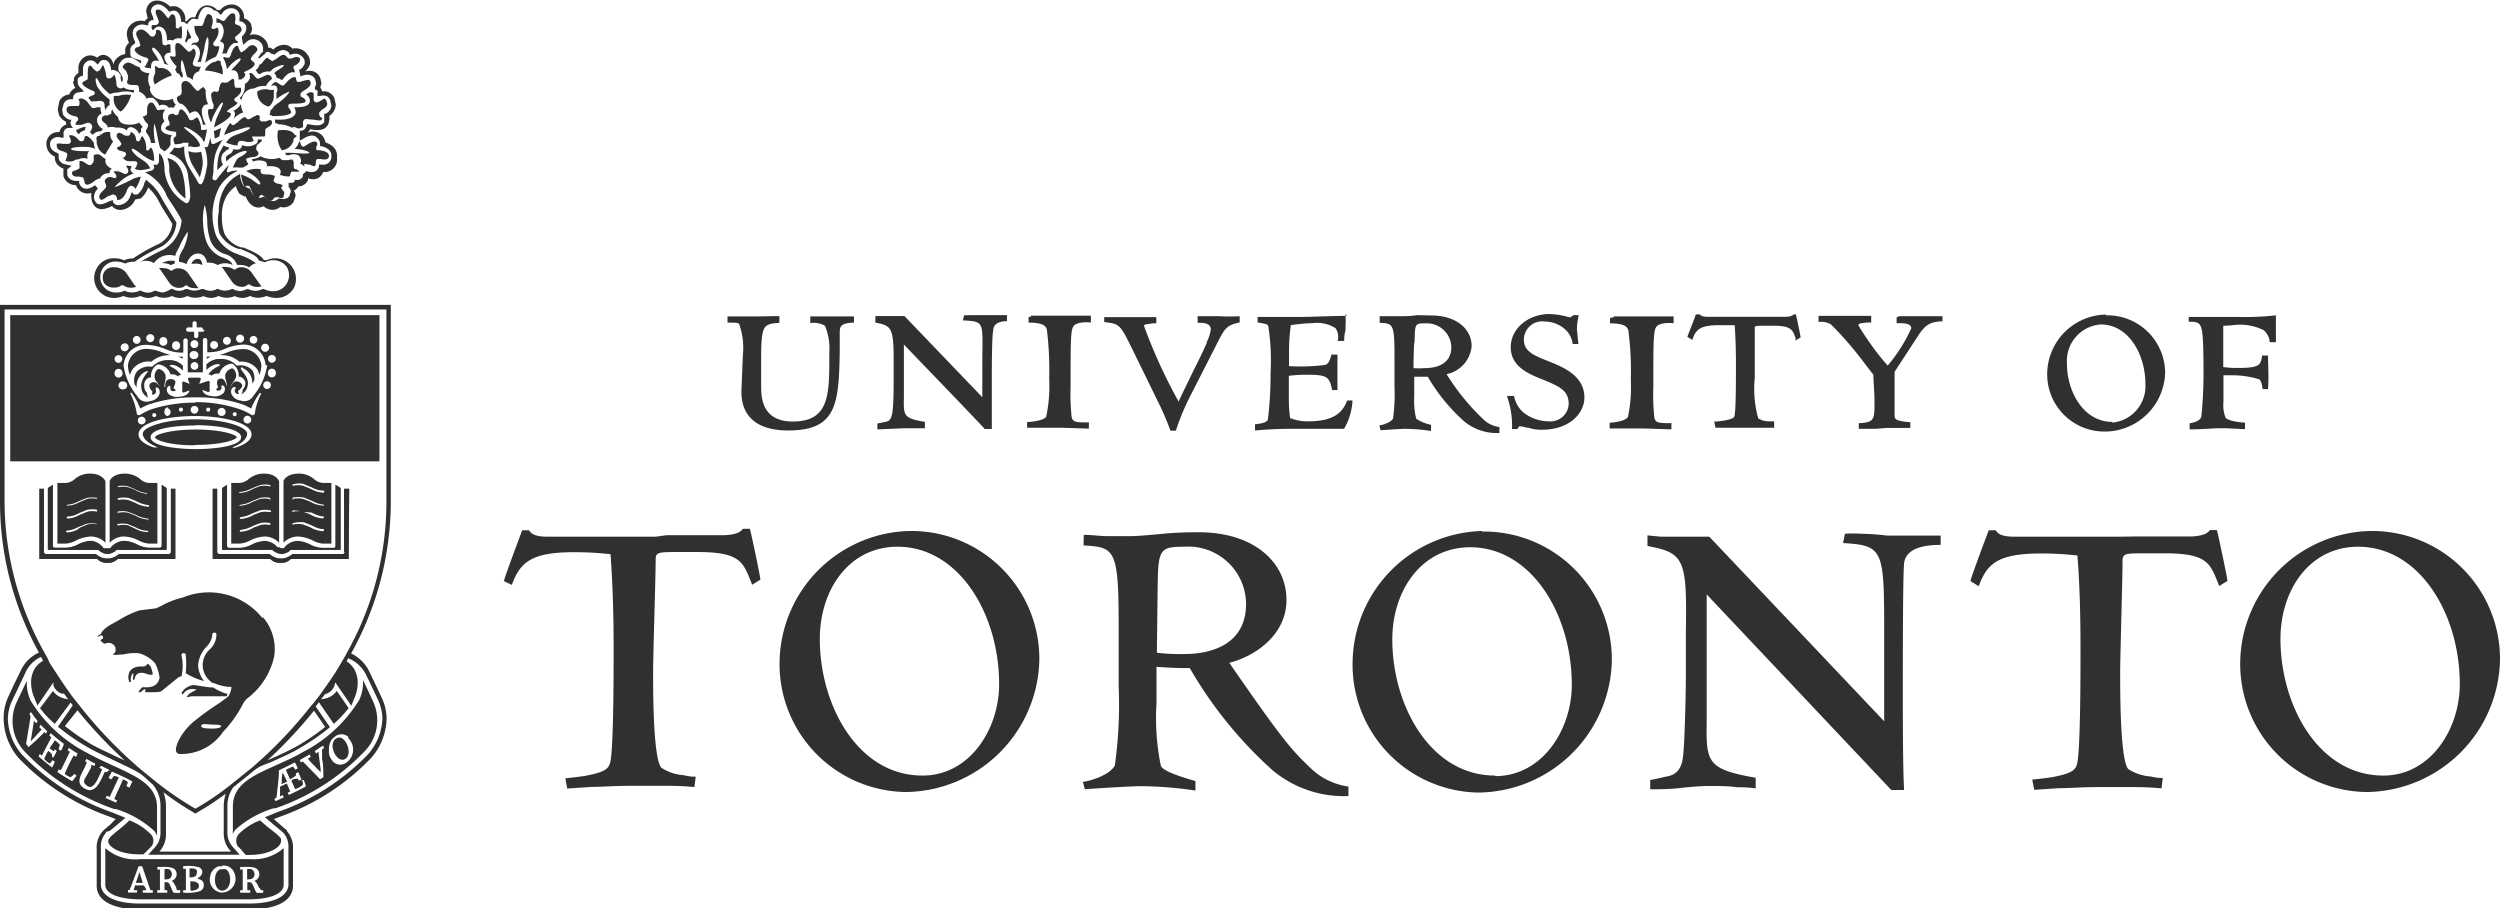 <svg id="Layer_1" data-name="Layer 1" xmlns="http://www.w3.org/2000/svg" viewBox="0 0 136.77 49.7"><defs><style>.cls-1{fill:#303030;}</style></defs><title>uoft</title><g id="Black_Outline_Layer" data-name="Black Outline Layer"><path id="University_of_Toronto_Mark_Stacked" data-name="University of Toronto Mark Stacked" class="cls-1" d="M129.66,29.05a7,7,0,0,1,7.11,7.07,7.38,7.38,0,0,1-7.31,7.21,7,7,0,0,1-6.9-7.21,7.28,7.28,0,0,1,7.1-7.07m.73,13.38c2.57,0,4.18-2.53,4.18-5,0-3.88-2.23-7.52-5.56-7.52-2.64,0-4.25,2.34-4.25,5.05C124.76,38.56,126.82,42.43,130.39,42.43ZM116.11,29.36h-2.93c-1.27,0-2.23,0-3,0s-.9-.21-1-.35h-.38c-.07.18-1,2.65-1,2.78l.45.28c.45-1.2,1-1.79,3.4-1.79a17.35,17.35,0,0,1,2,.11c.14,1.75.17,3.46.17,5.21,0,1.1,0,5.21-.17,6.1-.07.42-.27.61-1.4.82-.48.07-.79.1-1.07.13l.11.56,1.35-.09c.55,0,1.22-.06,2.21-.06.38,0,1,0,1.58,0s1.1,0,1.82.07l.07-.57c-.14,0-.34,0-.65-.08a2.54,2.54,0,0,1-1.24-.41c-.44-.51-.44-4.21-.44-5.21s.13-5.18.13-6.17c0-.42.14-.42,1.38-.42h0c.55,0,.71,0,.91,0,2.44,0,2.51.59,3,1.79l.45-.28c0-.14-.52-2.6-.58-2.78h-.38c-.11.14-.28.31-1,.35-.94,0-2.05,0-3.16,0Zm-22.6,0c-.55,0-1,0-1.65,0-.35,0-.69,0-1,0l-.73-.07v.58c2,.38,2.17.69,2.1,4.67v2.43c0,.93-.06,3.68-.16,4.46s-.48,1-1,1.07c-.27.07-.58.14-.79.17v.51c.52,0,1,0,1.55-.06S93,43,93.51,43s1.06,0,1.54.07a6.64,6.64,0,0,1,1,.06v-.58c-2.71-.48-2.71-.86-2.68-3.16V33.62l0-1.1s0,0,10.1,10.7h.7c-.07-1.13-.07-4-.07-5.31,0-1.82,0-6.51.07-7.1.11-.9,1.3-1,2-1v-.51c-1.48,0-2.29,0-2.94,0a12.85,12.85,0,0,0-1.44-.1,6.12,6.12,0,0,0-.86,0l-.1.51c2.3.14,2.25.35,2.25,5.52,0,.62,0,3.65,0,4.23Zm-12.43-.28a7,7,0,0,1,7.1,7.07,7.38,7.38,0,0,1-7.31,7.21A7,7,0,0,1,74,36.12,7.28,7.28,0,0,1,81.08,29.05Zm.72,13.38c2.57,0,4.19-2.53,4.19-5,0-3.88-2.23-7.52-5.56-7.52-2.64,0-4.26,2.34-4.26,5.05C76.17,38.56,78.23,42.43,81.8,42.43ZM59.29,29.26c.45,0,.86.07,1.31.07s.85,0,1.27,0,1.09-.07,1.88-.14,1.37-.07,1.86-.07c2.91,0,4.77,1.58,4.77,3.71,0,1.92-1.75,3.09-3.13,3.43,2.85,4.12,3.37,4.74,4.46,5.77a3.68,3.68,0,0,0,2.06,1l0,.52a6.07,6.07,0,0,1-4.15-1.41,22.81,22.81,0,0,1-4.53-5.59c-.59,0-.83,0-1.82-.07v2a13,13,0,0,0,.24,3.43c.17.31,1.2.62,1.89.82l0,.52a21.11,21.11,0,0,0-3-.24c-.48,0-2.61.13-3.05.17l-.11-.41c.21,0,1.44-.31,1.75-.89a24.07,24.07,0,0,0,.21-4.33V34.27c0-4.26-.21-4.33-1.92-4.43Zm4,6.45a10.48,10.48,0,0,0,1.48.07c.51,0,3.4,0,3.4-2.75a3.16,3.16,0,0,0-3.37-3.12c-1.44,0-1.44.17-1.47,2.5ZM49.75,29.05a7,7,0,0,1,7.11,7.07,7.39,7.39,0,0,1-7.31,7.21,7,7,0,0,1-6.9-7.21A7.28,7.28,0,0,1,49.75,29.05Zm.72,13.38c2.58,0,4.19-2.53,4.19-5,0-3.88-2.23-7.52-5.56-7.52-2.64,0-4.25,2.34-4.25,5.05C44.85,38.56,46.91,42.43,50.47,42.43ZM35.88,29.36H32.94c-1.27,0-2.23,0-3,0s-.89-.21-1-.35h-.37c-.07.18-1,2.65-1,2.78L28,32c.45-1.2,1-1.79,3.4-1.79a17.38,17.38,0,0,1,2,.11c.13,1.75.17,3.46.17,5.21,0,1.1,0,5.21-.17,6.1-.07.42-.28.61-1.41.82-.48.07-.79.1-1.06.13l.1.56,1.35-.09c.55,0,1.22-.06,2.22-.06.37,0,1,0,1.58,0s1.1,0,1.81.07l.07-.57c-.14,0-.34,0-.65-.08a2.53,2.53,0,0,1-1.23-.41c-.45-.51-.45-4.21-.45-5.21s.14-5.18.14-6.17c0-.42.13-.42,1.37-.42h0c.55,0,.71,0,.91,0,2.44,0,2.51.59,3,1.79l.45-.28c0-.14-.51-2.6-.58-2.78h-.38c-.1.14-.27.31-1,.35-.94,0-2.05,0-3.17,0Zm88.65-12.11a15.33,15.33,0,0,1-2.08.09h-1l-1.08,0-.35,0-.28,0v.26h0c.27,0,.52,0,.63.2s.18.49.18,2.65a23.08,23.08,0,0,1-.12,2.34c-.06.24-.39.32-.64.37h0l0,.33h.06c.61,0,1.27-.06,1.44-.06l.53,0,1,.05v-.36h-.07c-.7-.06-.94-.19-1-.28a1.92,1.92,0,0,1-.11-.84c0-.12,0-.23,0-.34s0-.91,0-1.13l.5,0a5,5,0,0,1,1.42.21c.1,0,.18.23.22.5v.05h.3v-.05c.05-.63,0-1.26,0-1.74v-.05h-.33v.05c-.08.45-.11.63-1.3.63a5.47,5.47,0,0,1-.82-.05h0c0-.11,0-.23,0-.36s0-.28,0-.43c0,0,0-1.27,0-1.47.35,0,.65-.05.73-.05a2.87,2.87,0,0,1,1.49.3,1,1,0,0,1,.32.6v.05l.34,0v-.06c0-.09,0-.43,0-.73l0-.65Zm-9.31,0a3.16,3.16,0,0,1,3.23,3.15,3.31,3.31,0,0,1-3.32,3.21A3.13,3.13,0,0,1,112,20.36,3.27,3.27,0,0,1,115.22,17.21Zm.33,5.87A2,2,0,0,0,117.37,21c0-1.6-.91-3.25-2.44-3.25a2,2,0,0,0-1.85,2.16C113.08,21.44,114,23.08,115.55,23.08Zm-11.79-5.75v.31h.07c.3,0,.73,0,.73.28A8.51,8.51,0,0,1,103.27,20a15.23,15.23,0,0,1-1.6-2.2c0-.07,0-.14.7-.16h0v-.36h-.59l-1.12,0H99.49v.33h.05a1,1,0,0,1,.63.14,18.66,18.66,0,0,1,1.74,2s.52.68.58.75c0,.43.06.92.06,1.51,0,.92,0,1.11-.86,1.14h0l0,.31h0c.13,0,.52,0,.9,0l.66-.05.49,0h.1l.67,0v-.31h0c-.84-.07-.84-.18-.86-.34v-.07c0-.37,0-.79,0-1.25s0-.71,0-1.1l1.2-1.84c.39-.59.6-.91,1.42-.92h0V17.3h0c-.11,0-.44,0-.73,0l-.39,0-.47,0-.33,0-.46,0h0v0Zm-5.43-.17h-.2v0s-.09.12-.41.13l-1.23,0H94.76l-1.35,0c-.32,0-.38-.09-.41-.13v0h-.23l0,0c0,.07-.44,1.16-.46,1.23v0l.29.17,0-.06c.19-.51.4-.75,1.47-.75.34,0,.63,0,.83,0,.06.83.07,1.63.07,2.24s0,2.3-.07,2.67c0,.13-.07.22-.59.31l-.38.05-.15,0,.07.34.5,0h.15l1,0h1.12l.44,0v-.05l0-.3-.28,0h-.06a1.1,1.1,0,0,1-.53-.16A6.08,6.08,0,0,1,96,20.66l0-1.27,0-1.44c0-.12,0-.13.56-.13h.43c1,0,1.07.21,1.24.66l0,.15.28-.17-.06-.33c-.1-.48-.18-.88-.21-.94v0Zm-10.25.19v.3h0c.8,0,.93.19,1,.36a16.69,16.69,0,0,1,.14,2.65v.11a7.85,7.85,0,0,1-.16,2c-.06.1-.26.26-1,.32h0v.31l1,0h.89l1.49.05v-.05l0-.29h0c-.64,0-.85,0-.93-.27a12,12,0,0,1-.06-1.73c0-2.39,0-3,.15-3.25s.73-.24.9-.22h.06v-.37h-.73l-1,0-.67,0h-.88v.05ZM82.65,19c0,1,.89,1.41,1.54,1.68l0,0c1.12.45,1.63.66,1.63,1.43a1,1,0,0,1-1.09.94,2.27,2.27,0,0,1-1.42-.51,1.64,1.64,0,0,1-.48-.88v0h-.37l0,.07a4.71,4.71,0,0,1,.26,1.74v0l.3,0,0,0s.06-.15.13-.15a1.84,1.84,0,0,1,.38.08h0l.09,0a2.17,2.17,0,0,0,.75.11c1.5,0,2.31-.91,2.31-1.76,0-1.21-1.19-1.68-2-2s-1.31-.55-1.31-1.16a1,1,0,0,1,1.14-1,1.7,1.7,0,0,1,1.16.47,1.33,1.33,0,0,1,.37.76v0h.31l-.08-.8a3.47,3.47,0,0,1,.09-.73v-.05l-.27,0-.2.13a4.19,4.19,0,0,0-1.23-.19C83.54,17.24,82.65,18,82.65,19Zm-4.33-1.74c1.29,0,2.19.69,2.19,1.68a1.72,1.72,0,0,1-1.37,1.53,12.33,12.33,0,0,0,2,2.46,1.5,1.5,0,0,0,.89.43h0l0,.33H82a2.82,2.82,0,0,1-1.89-.63,10,10,0,0,1-2-2.45l-.74,0v1.1a4,4,0,0,0,.11,1.2,2.24,2.24,0,0,0,.81.33h0l0,.33h-.06a9.56,9.56,0,0,0-1.34-.11c-.21,0-1.15.06-1.36.08h0l-.07-.27h0c.13,0,.63-.15.75-.37a9.66,9.66,0,0,0,.08-1.73V19.55c0-1.85-.07-1.85-.81-1.89h0l0-.36h.09l.55,0h.56c.14,0,.5,0,.84-.06h0Zm-1,2.88a4.22,4.22,0,0,0,.61,0c.55,0,1.47-.15,1.47-1.16A1.34,1.34,0,0,0,78,17.69c-.59,0-.59,0-.61,1C77.34,18.73,77.33,20.05,77.33,20.13ZM73.7,17.28c-.75,0-1.94.06-2.73.06l-2.11,0H68.8v.3h0c.52.09.55.1.59.22a12.59,12.59,0,0,1,.12,2.56,20,20,0,0,1-.14,2.47c0,.21-.3.28-.71.32h0l0,.34h0a24,24,0,0,1,2.42-.09l2.45,0,0,0a3.37,3.37,0,0,0,.46-1.5v-.05l-.29,0v0c-.21.56-.62,1.14-2.12,1.14a2.49,2.49,0,0,1-1-.18,7.56,7.56,0,0,1-.07-1.18s0-.92,0-1.13a8,8,0,0,1,.92-.06c1.2,0,1.29.1,1.45.84v0h.29v-.05c0-.81,0-1,0-1.85V19.4h-.33v0c-.12.45-.21.54-.39.57a10.63,10.63,0,0,1-1.93.06c0-.08,0-.81,0-.81a10.22,10.22,0,0,1,.1-1.43,8.64,8.64,0,0,1,1.18-.11,1.9,1.9,0,0,1,1.26.27.82.82,0,0,1,.13.65v.05l.35,0v-.06c0-.06,0-.31.07-.49l0-.22a4.26,4.26,0,0,0,0-.62v-.06Zm-13.29.07,0,.27h0c.83.1.86.1,1.53,1.47l1.38,2.82v0a14.64,14.64,0,0,1,.71,1.65v0h.3v0a13.12,13.12,0,0,1,.84-2l1.49-2.92c.35-.69.49-.86,1.16-1h0v-.34h0a10.65,10.65,0,0,1-1.13,0l-1.17,0v.05l0,.31h0c.31,0,.72,0,.72.37a2.15,2.15,0,0,1-.22.68l0,.05c-.31.69-.5,1.07-.7,1.46l-.68,1.4-.16.35a28.87,28.87,0,0,1-1.89-4.13c0-.08,0-.09.51-.15l.16,0v-.34H61.9c-.35,0-1.06,0-1.43,0h-.06Zm-4.14,0v.3h0c.8,0,.93.19,1,.36a18.16,18.16,0,0,1,.13,2.65v.11a7.85,7.85,0,0,1-.16,2c0,.1-.26.26-1,.32h-.05v.31l1,0h.89l1.49.05v-.05l0-.29h0c-.65,0-.86,0-.94-.27a12,12,0,0,1-.06-1.73c0-2.39,0-3,.15-3.25s.73-.24.9-.22h.06v-.37h-.73l-1,0-.67,0h-.88v.05Zm-3.53-.1h0v0l-.06.28h.06c1.19.07,1,.1,1,2.55,0,0,0,1.48,0,1.65l-4.26-4.44v0H48.3l-.41,0v.36h0c.86.16,1,.26,1,2l0,1.07c0,.39,0,1.6-.09,1.95s-.18.37-.4.42l-.4.08v.32l1.43-.06.69,0,.48,0v-.35h0c-1.17-.2-1.17-.33-1.15-1.33l0-2.54v-.36c.23.24,4.45,4.61,4.42,4.62l0,0h.39v-.06c0-.49,0-1.77,0-2.33,0-.83,0-2.76.08-3,0-.41.41-.51.75-.51h0v-.33h0c-.66,0-1,0-1.29,0l-.19,0-.45,0Zm-11.15.06h-.35l-1.39,0H39.8l0,.34h0c.4,0,.54,0,.63.06a3.82,3.82,0,0,1,.21,1.72l-.08,2c0,1.38.89,2.12,2.56,2.12,2.64,0,2.78-1.42,2.82-4.36l0-.89v0c0-.43,0-.61.73-.65h.05l0-.34h-.14l-1.06,0-.83,0h-.36v.36h.05a1.22,1.22,0,0,1,.75.15,3.15,3.15,0,0,1,.24,1.43v.54c0,2-.13,3.27-2,3.27-1.73,0-1.73-1.38-1.73-2V19.88c0-2.13.08-2.14,1-2.22h0V17.3h0C42.51,17.29,42,17.3,41.59,17.31Z"/><path class="cls-1" d="M3.62,6.82a.53.53,0,0,0-.37.41.64.64,0,0,0-.43.1.7.7,0,0,0-.28.45v.13A.71.71,0,0,0,3,8.56l0,.08a.57.57,0,0,0,.21.43.63.63,0,0,0,.26.15c0,.08,0,.19,0,.19l0,.23a.71.71,0,0,0,.69.49.56.56,0,0,0,.18.28.65.65,0,0,0,.66.14.69.69,0,0,0,0,.24.72.72,0,0,0,.13.42c.26.39.72.2,1,.06a.57.57,0,0,0,.58.2.93.93,0,0,0,.69-.56l.29-.05,0,0a1.26,1.26,0,0,0,.41-.6,2.53,2.53,0,0,1,.55.68,8.07,8.07,0,0,0,.48.82l.3.49a1.42,1.42,0,0,1-.67,1.06l-.19.09a9.39,9.39,0,0,0-1.29.74h0a1.09,1.09,0,0,0-.49.1,1.23,1.23,0,0,0-.5-.11,1.05,1.05,0,0,0-1,.55,1.09,1.09,0,0,0,1,1.62,1.2,1.2,0,0,0,.46-.11,1.14,1.14,0,0,0,.44.1,1.3,1.3,0,0,0,.49-.1,1.05,1.05,0,0,0,.43.11,1,1,0,0,0,.42-.11,1.08,1.08,0,0,0,.41.1,1,1,0,0,0,.47-.1.86.86,0,0,0,.84,0,1,1,0,0,0,.41.1,1.17,1.17,0,0,0,.47-.09,1.12,1.12,0,0,0,.41.1,1,1,0,0,0,.42-.11,1.08,1.08,0,0,0,.42.1,1.15,1.15,0,0,0,.46-.09,1.18,1.18,0,0,0,.42.1,1,1,0,0,0,.42-.11,1,1,0,0,0,.41.1,1.25,1.25,0,0,0,.49-.1,1.48,1.48,0,0,0,.51.11,1.08,1.08,0,0,0,1-.57,1.13,1.13,0,0,0-1.49-1.5l-.16,0c-.19-.28-.47-.41-1.12-.69l-.1,0a1.52,1.52,0,0,1-.94-.75l0,0a2.74,2.74,0,0,1-.14-.94,2.15,2.15,0,0,1,.28-1.17,1.8,1.8,0,0,1,.49-.5,1.15,1.15,0,0,0,.2.43h0l0,0,.3.16,0-.08c.13.3.31.61.66.66a.58.58,0,0,0,.35-.07.71.71,0,0,0,.5.2.62.62,0,0,0,.41-.16.66.66,0,0,0,.73-.27l.11-.33v0a.48.48,0,0,0-.11-.31l.05,0a.53.53,0,0,0,.21-.21.58.58,0,0,0,.53-.35s0-.07,0-.1l0,0a.67.67,0,0,0,.54,0,.61.61,0,0,0,.29-.34.67.67,0,0,0,.47-.12.69.69,0,0,0,.29-.49V8.52c0-.21-.1-.55-.64-.73a.65.65,0,0,0-.19-.39.69.69,0,0,0-.81-.13.54.54,0,0,0,.17-.2c.3.06.81.14,1-.3l.05-.22a1.72,1.72,0,0,0,0-.21.79.79,0,0,0,.35-.63l-.08-.35A.63.63,0,0,0,17.62,5a.4.4,0,0,0-.09-.2l0,0c0-.1.06-.22.06-.22l-.06-.28a.62.62,0,0,0-.37-.39.82.82,0,0,0-.47,0,.84.84,0,0,0,.27-.41s0-.11,0-.11h0a.64.64,0,0,0-.15-.42A.78.78,0,0,0,16,2.66a.64.64,0,0,0-.34-.2.82.82,0,0,0-.71.25l-.15-.1h-.12a.73.73,0,0,0-.21-.47.84.84,0,0,0-.59-.26.64.64,0,0,0-.23.05.66.66,0,0,0,.14-.37l-.06-.26A.67.67,0,0,0,13.35,1h0a.7.7,0,0,0-.52-.74.79.79,0,0,0-.78.29l-.17,0a.76.76,0,0,0-.45-.25c-.47-.06-.66.37-.75.64a.51.51,0,0,0-.32.07l-.15.15-.08,0A.73.73,0,0,0,9.67.36a.73.73,0,0,0-.36,0C8.93,0,8.59,0,8.38.06h0A.61.61,0,0,0,8,.65L8.08,1a.61.61,0,0,0-.16.16.79.79,0,0,0-.68.12.69.69,0,0,0-.3.58,1.21,1.21,0,0,0,.12.48.59.59,0,0,0-.21.36v.09l0,.17a.78.78,0,0,0-.48.25.58.58,0,0,0-.17.34A.62.62,0,0,0,5.67,3a.52.52,0,0,0-.36.16.61.61,0,0,0-.59-.09.71.71,0,0,0-.43.71s0,.13,0,.21a.64.64,0,0,0-.24.27h0s0,0,0,0h0a.8.8,0,0,0,0,.19H4a.61.61,0,0,0,.13.36h0a.62.62,0,0,0-.34.36.65.65,0,0,0-.55.38S3.16,6,3.16,6V6l.07.31a.87.87,0,0,0,.38.35s0,0,0,.08A.09.09,0,0,1,3.62,6.82Zm.29-.27-.11,0a.69.69,0,0,1-.35-.28L3.4,6l.08-.31,0,0a.42.42,0,0,1,.42-.26H4l0-.1a.32.32,0,0,1,.21-.26l.39-.07-.17-.17a.46.46,0,0,1-.18-.34l0-.14c0-.09.11-.14.21-.2l.08,0,0-.36a.47.47,0,0,1,.28-.46.37.37,0,0,1,.43.11l.1.09.08-.11c.08-.1.15-.15.25-.14s.3,0,.39.45l0,.1a.69.69,0,0,1,.18,0,.57.57,0,0,1,.17.1l.06-.09,0-.18h0a.41.41,0,0,1,.12-.27A.49.49,0,0,1,7,3.16H7.2L7.13,3l0-.22V2.69a.36.36,0,0,1,.18-.26l.08-.06,0-.09a1,1,0,0,1-.13-.45.44.44,0,0,1,.19-.38.58.58,0,0,1,.55-.07l.11,0,0-.1a.34.34,0,0,1,.19-.18l.09,0,0-.11L8.26.65A.38.38,0,0,1,8.48.28c.22-.1.46,0,.71.28l.05.07.09,0A.32.32,0,0,1,9.6.6c.17.05.27.24.31.53V1.2l.09,0,.07,0,.12.1.06,0,.09-.12.14-.13a.31.31,0,0,1,.26,0l.11,0,0-.11c.12-.36.25-.59.52-.55a.48.48,0,0,1,.33.18l0,0h.05A.37.37,0,0,1,12,.75l.09.06.07-.09a.57.57,0,0,1,.59-.26A.44.44,0,0,1,13.1,1v.17l.09,0a.53.53,0,0,1,.28.25l0,.2a.68.68,0,0,1-.23.37l0,.05v.07l.06.34.16-.13a.53.53,0,0,1,.79,0,.45.45,0,0,1,.14.34l0,.18.19,0,.12,0,.18.11.07,0L15,3c.17-.15.37-.3.57-.25a.4.4,0,0,1,.26.17l0,.07.08,0a.55.55,0,0,1,.66.15.35.35,0,0,1,.1.25v.1a.76.76,0,0,1-.25.31l-.06,0,.08.38.13-.05a.64.64,0,0,1,.45,0,.43.43,0,0,1,.23.23l.05.24s-.07.18-.07.18l0,.09.07.07.07,0a.7.7,0,0,1,0,.17v.14l.13,0c.3-.06.46,0,.56.22l.07.3a.55.55,0,0,1-.31.45l-.08,0,0,.11,0,.17,0,.16c-.13.26-.5.21-.83.14l-.11,0-.05.13a.34.34,0,0,1-.24.22l-.11,0,0,.13,0,.1v.07l0,.25.22-.13c.35-.2.58-.21.76,0a.42.42,0,0,1,.13.31V8l.09,0c.35.09.53.27.53.51v.11a.45.45,0,0,1-.18.31.5.5,0,0,1-.39.07h-.11l0,.11a.37.37,0,0,1-.2.26.54.54,0,0,1-.43,0l-.07,0-.07.07-.11.09,0,0,0,.12a.34.34,0,0,1-.37.19h-.08l0,.08A.32.32,0,0,1,16,10l-.14,0-.07,0,0,.16,0,.07a.35.35,0,0,1,.12.25l-.08.25c-.06.08-.19.21-.52.13h-.07l0,0a.43.43,0,0,1-.3.14.57.57,0,0,1-.38-.18l-.07-.06-.08,0a.42.42,0,0,1-.27.06c-.24,0-.37-.27-.47-.51l0,0h-.06l-.29-.15a1.45,1.45,0,0,1-.18-.49l0-.16-.14.08a2,2,0,0,0-.7.67,2.45,2.45,0,0,0-.33,1.31A2.81,2.81,0,0,0,12,12.76l0,0a1.84,1.84,0,0,0,1.06.86l.1,0c.67.28.9.39,1,.63l0,0,.31.09.05,0a.77.77,0,0,1,.4-.1.89.89,0,0,1,.78.38.9.9,0,0,1,0,.87.85.85,0,0,1-.81.44,1.09,1.09,0,0,1-.46-.12l-.06,0,0,0a.93.93,0,0,1-.43.1,1,1,0,0,1-.35-.09l-.06,0-.05,0a.69.69,0,0,1-.37.1.87.87,0,0,1-.37-.11l0,0-.05,0a1,1,0,0,1-.41.09,1.06,1.06,0,0,1-.36-.09l-.05,0,0,0a.72.72,0,0,1-.38.1,1,1,0,0,1-.36-.1l-.05,0-.06,0a1,1,0,0,1-.41.09,1,1,0,0,1-.35-.09l-.06,0-.05,0a.69.69,0,0,1-.37.1.87.87,0,0,1-.37-.11l-.05,0,0,0A1.05,1.05,0,0,1,8.9,16a1,1,0,0,1-.35-.09l-.06,0-.05,0a.69.69,0,0,1-.37.1.87.87,0,0,1-.37-.11l0,0-.05,0a1,1,0,0,1-.45.1,1,1,0,0,1-.39-.1l0,0,0,0a.8.8,0,0,1-.41.1.85.85,0,0,1-.81-1.26.83.83,0,0,1,.8-.43,1.27,1.27,0,0,1,.46.11l0,0,0,0a.91.91,0,0,1,.42-.1h.09l0,0a9.92,9.92,0,0,1,1.29-.74l.19-.09a1.67,1.67,0,0,0,.81-1.27v-.05l-.35-.57c-.29-.47-.42-.69-.47-.79a2.7,2.7,0,0,0-.74-.89L8,9.83,7.9,10a1.13,1.13,0,0,1-.38.64l-.19,0-.12-.13-.07.18a.73.73,0,0,1-.56.52.34.34,0,0,1-.4-.16l0-.1L6,11c-.32.16-.62.28-.77.05a.46.46,0,0,1-.09-.27.64.64,0,0,1,.22-.46l-.16-.19c-.31.23-.56.26-.75.08A.45.45,0,0,1,4.33,10l0-.1h-.1c-.3,0-.47-.1-.55-.32l0-.16a1.24,1.24,0,0,1,0-.16l.24-.19L3.63,9a.48.48,0,0,1-.3-.13.33.33,0,0,1-.12-.25l0-.2-.09-.06c-.26-.1-.38-.25-.38-.46V7.8A.41.41,0,0,1,3,7.53a.48.48,0,0,1,.35,0h.13V7.36A.31.31,0,0,1,3.71,7l.22,0L4,7l-.07-.07a.84.84,0,0,1-.08-.21A.8.8,0,0,1,3.91,6.55Z"/><path class="cls-1" d="M9.27,15.48a.64.64,0,0,0,.52.27c.22,0,.31-.09.31-.1a.12.12,0,0,1,.17,0,.51.51,0,0,0,.35.11.76.76,0,0,0,.25,0,.34.34,0,0,1-.08-.09l-.5-.73a.66.66,0,0,0-.52-.26.45.45,0,0,0-.31.09.12.12,0,0,1-.17,0,.62.62,0,0,0-.36-.1.75.75,0,0,0-.24,0,.3.3,0,0,1,.08.08Z"/><path class="cls-1" d="M5.69,15.48a.66.66,0,0,1,0-.59.59.59,0,0,1,.56-.27.86.86,0,0,1,.62.26l.5.73s.06.05.08.08a.84.84,0,0,1-.29.05.7.7,0,0,1-.39-.11.12.12,0,0,0-.16,0,.54.54,0,0,1-.35.1A.64.64,0,0,1,5.69,15.48Z"/><path class="cls-1" d="M8.47,4.62a4.56,4.56,0,0,1,.39-.25,3.35,3.35,0,0,1,.54-.24.63.63,0,0,0-.6-.41l-.13,0s0,0,0,0-.14-.12-.18-.1,0,.13,0,.17v.14l0,.08A.6.6,0,0,0,8.47,4.62Z"/><path class="cls-1" d="M11,3.64h0s0,0,0,0Z"/><path class="cls-1" d="M6.09,6.11l0,.11-.2.09a.12.12,0,0,1-.1,0h0c-.11,0-.19.06-.22.16s.07.21.19.28l.12.14a.29.29,0,0,1,0,.09.76.76,0,0,1,.46,0l.1,0a.69.69,0,0,1,.5.16c0-.09.12-.22.26-.18a.59.59,0,0,1,.41.37s.07-.1.12-.12v0a.29.29,0,0,1,0-.19l.08-.08h0a1.55,1.55,0,0,1-.19-.23,1.26,1.26,0,0,1-.88.06.43.43,0,0,1-.28-.37A.92.92,0,0,1,6.15,6S6.11,6,6.09,6.11Z"/><path class="cls-1" d="M5.48,7.43c-.08,0-.15,0-.19.07s0,.12,0,.18,0,0,0,.05l0,.13.1.27a.92.92,0,0,0,.36.33l.44-.73a.44.44,0,0,1-.15-.32.35.35,0,0,1,0-.17.51.51,0,0,0-.51.13l-.08,0Z"/><path class="cls-1" d="M12.77,6.51l0,0a1.19,1.19,0,0,1,.54-.36,1.06,1.06,0,0,1-.13-.45.9.9,0,0,1-.41.36.21.21,0,0,1,.08.12.22.22,0,0,1,0,.08.46.46,0,0,1-.08.24Z"/><path class="cls-1" d="M14.66,7.07a.08.08,0,0,0,0,0v0Z"/><path class="cls-1" d="M13.68,7c0,.06-.35.24-.64.33a2.71,2.71,0,0,0-.39.17h0a1.17,1.17,0,0,0-.28.3,1.94,1.94,0,0,0,.63.16l0-.06a.22.22,0,0,1,.11-.19h.21a.68.68,0,0,0,.56,0l0,0-.07-.17s0,0,0-.07,0,0,.07,0h.22l.24,0a.07.07,0,0,1,.06,0c.06,0,.1,0,.11-.09l0-.09,0-.15c0-.1.09-.15.17-.19s.25-.15.19-.31-.25,0-.35,0h-.24l-.1-.13A.1.1,0,0,0,14,6.33s-.17.07-.22.11-.17.11-.26.07l-.11-.11,0,0s-.13,0-.42.3l-.22.15s-.1,0-.14-.1-.28.35-.37.63c.16-.06.5-.2.74-.27S13.66,6.89,13.68,7Z"/><path class="cls-1" d="M6.48,5.25l-.09,0H6.28s0,0-.06,0l0,0,0,.15h0a.8.8,0,0,0,.37.7h0a.34.34,0,0,0,.14-.1,2,2,0,0,0,.44-.8A1.35,1.35,0,0,0,6.48,5.25Z"/><path class="cls-1" d="M16.83,5.11l-.09.06a.37.37,0,0,1,.21.35v0c0,.34-.53.35-.86.35a.45.45,0,0,1,.08.22.23.23,0,0,1,0,.11c-.16.38-.81.36-1.12.34a.35.35,0,0,0,0,.06.51.51,0,0,1,0,.13.42.42,0,0,1,.19.07l0,0A1.58,1.58,0,0,1,16,7c0-.07.14-.06.23,0s.33,0,.35-.07V6.77a.22.22,0,0,1,.08-.23c.08-.06.2,0,.39,0s.48.11.55,0,0-.09-.06-.13a.27.27,0,0,1-.07-.26L17.61,6c.24-.13.36-.24.25-.47s-.14-.11-.35,0-.29.09-.35-.06V5.26c0-.08,0-.12,0-.15s-.06-.05-.21-.07Z"/><path class="cls-1" d="M13.11,5.36l.1.11a.77.77,0,0,1,.1-.28.68.68,0,0,1,.6-.35,1,1,0,0,1,.64-.13,1,1,0,0,1,.33-.39s0-.11-.11-.19-.25,0-.42.08-.2.11-.29.08a1,1,0,0,1-.12-.11A1.06,1.06,0,0,0,13.78,4L13.62,4a.3.3,0,0,1,.05.18.45.45,0,0,1,0,.11.71.71,0,0,1-.28.31.65.65,0,0,1,0,.19A.77.77,0,0,1,13.11,5.36Z"/><path class="cls-1" d="M12.18,4.13a1.15,1.15,0,0,0-.1-.63l0-.06c0-.06,0-.1-.1-.12s-.12,0-.17.06l-.08,0a.92.92,0,0,0-.53.47,3.41,3.41,0,0,1,1,.23Z"/><path class="cls-1" d="M15,4.92l-.08,0-.16,0h0a.83.83,0,0,0-.69.09.8.8,0,0,0,.64.82.72.72,0,0,0,.27-.58s0-.08,0-.11V5.12l0-.1S15,4.93,15,4.92Z"/><path class="cls-1" d="M12.42,8.19c.07,0,.1,0,.11-.12a1.46,1.46,0,0,1-.3-.11A4.59,4.59,0,0,0,12,8.4a2.78,2.78,0,0,0-.11.81s0,.07,0,.1L12.2,9a.54.54,0,0,1,0-.61Z"/><path class="cls-1" d="M14.19,7.83c.08-.06.13-.1.13-.14v0s0,0,0-.06H14.1s0,.05,0,.07a.23.23,0,0,1-.08.16.83.83,0,0,1-.78.08h0a.26.26,0,0,1-.13.22.67.67,0,0,1-.35,0,.37.37,0,0,1-.24.29l-.12.08a.28.28,0,0,0,0,.29,2.32,2.32,0,0,1,.33-.27,3.6,3.6,0,0,1,.35-.2s.37-.15.41-.07-.26.26-.3.28a.54.54,0,0,0-.25.19,4,4,0,0,0-.2.42,1.32,1.32,0,0,1,.36,0l.17,0A1.31,1.31,0,0,0,13.57,9l0,0,0-.07a.25.25,0,0,1-.09-.16.16.16,0,0,1,0-.1l.25-.07c.26,0,.4-.08.41-.21v0a.14.14,0,0,0-.05-.11A.21.21,0,0,1,14.05,8a.13.13,0,0,1,0-.06Z"/><path class="cls-1" d="M16.2,4.34c0-.08,0-.11-.09-.12s-.28.11-.42.27-.17.21-.28.18l-.16-.09c-.07-.06-.13-.1-.21-.08s-.16.13-.22.22a.26.26,0,0,1,.3,0,.31.31,0,0,1,0,.35s0,.05,0,.07a1.43,1.43,0,0,1,0,.28,3,3,0,0,1,.7-.41c.07,0-.29.44-.64.65L15,5.8a1,1,0,0,1-.21.25.5.5,0,0,1-.05.23.29.29,0,0,1,.16.07H15c.2,0,.82,0,.93-.2,0-.05-.06-.17-.1-.21s-.08-.12-.05-.19.1-.08.25-.08c.59,0,.68-.07.69-.13s-.06-.17-.16-.2l-.12-.08s0,0,0-.1.14-.17.26-.25l.1-.07,0,0c.16-.12.24-.23.17-.39a.14.14,0,0,0-.07-.08c-.13,0-.36.06-.47.11l-.14,0C16.24,4.48,16.22,4.4,16.2,4.34Z"/><path class="cls-1" d="M16.06,7.29c-.12-.15-.42-.21-.85-.16a1.46,1.46,0,0,0,0,.59,1.09,1.09,0,0,0,.18.45l0,.05a.74.74,0,0,0,.67-.53l0-.1.11-.09.07-.06a.29.29,0,0,0-.11-.06A.74.74,0,0,1,16.06,7.29Z"/><path class="cls-1" d="M11.74,7.56l.07,0L12,7.46A2.91,2.91,0,0,1,12.1,7l-.41.18a1.55,1.55,0,0,1,.05.36Z"/><path class="cls-1" d="M12.63,6.2h0l-.14-.07s-.06,0-.06,0,0,0,0-.06l.17-.14c.11-.06.42-.23.39-.34l-.07,0-.1-.1a.15.15,0,0,1,.09-.16c.18-.14.35-.31.26-.53h-.09l-.17,0c-.07,0-.08-.14-.09-.25s0-.21-.05-.23-.08,0-.32.19l-.06,0a.17.17,0,0,1-.15,0l-.06,0c-.15,0-.2.35-.21.46L11.92,5c-.06.06-.12,0-.21,0l0,0a.28.28,0,0,0-.15.13.27.27,0,0,0,0,.13,1.24,1.24,0,0,0,.12.46.42.42,0,0,1,0,.15.1.1,0,0,1-.07.1l-.09,0a.09.09,0,0,0-.09,0,.24.24,0,0,0-.05.18,1.43,1.43,0,0,0,.17.56l.06-.2c.07-.24.47-.94.57-.9s-.32.76-.38,1a3.15,3.15,0,0,0-.09.36C12,6.81,12.69,6.45,12.63,6.2Z"/><path class="cls-1" d="M8.81,7A.47.47,0,0,1,9,6.64a.56.56,0,0,1-.09-.3A.45.45,0,0,1,9.05,6C9,6,8.89,6,8.78,6a.18.18,0,0,1-.19,0s0,0,0,0-.16-.35-.26-.39H8.24c-.19.08-.2.3-.19.51A.24.24,0,0,1,8,6.3l-.1.06c-.06,0-.07,0-.08,0s.06.22.17.33.12.12.11.2A1.29,1.29,0,0,1,8,7.11a.23.23,0,0,0,0,.14.43.43,0,0,0,0,0,1.08,1.08,0,0,1,.26.57l0,0,.18,0,.06,0a2.29,2.29,0,0,1-.06-.32c-.06-.52,0-.69,0-.72s.09.18.18.72a5.65,5.65,0,0,0,.14.6L9,8.28c.09-.06.31-.24.33-.39V7.81h0a1.11,1.11,0,0,1,0-.17.35.35,0,0,1,.08-.24C9.14,7.36,8.81,7.29,8.81,7Z"/><path class="cls-1" d="M10.14,10.86a1.13,1.13,0,0,0,0-.23,5.24,5.24,0,0,0-.09-.86c-.17-.92-.65-1.06-.89-1.13h0a1.68,1.68,0,0,1,.1.61v.12A2.13,2.13,0,0,0,10.14,10.86Z"/><path class="cls-1" d="M7.59,8.33A4.07,4.07,0,0,0,8,8.62l0,0h0c.19.12.39.2.43.17V8.76c0-.48-.13-.66-.17-.69a.3.3,0,0,0-.09.1.13.13,0,0,1-.14.06A.12.12,0,0,1,8,8.11a1,1,0,0,0-.22-.67.43.43,0,0,0-.11.21.12.12,0,0,1-.13.08.12.12,0,0,1-.1-.11.44.44,0,0,0-.3-.41.32.32,0,0,1,0,.07c0,.06-.09.19-.21.14l-.07,0c-.07,0-.25-.18-.37-.15s0,0-.08.07,0,.21.12.34l.11.17c0,.1-.09.15-.15.18s-.08,0-.08.07.06.14.28.17l.17.07c.09.1,0,.2-.07.26s-.08.08-.08,0a.4.4,0,0,0,.38.22h.19c.11,0,.22,0,.24.12l-.07.19a.44.44,0,0,1-.07.08c.09.13.4.12.84,0a1.08,1.08,0,0,0-.27-.35l0,0-.44-.3s-.35-.31-.3-.4S7.59,8.33,7.59,8.33Z"/><path class="cls-1" d="M10.31,8.26h0a1.73,1.73,0,0,0,.24.8s.37.61.38.64a4.2,4.2,0,0,0,.16-.7c0-.05,0-.1,0-.16A2.69,2.69,0,0,0,11,8.3H11A1,1,0,0,1,10.31,8.26Z"/><path class="cls-1" d="M11.39,5.71a1.27,1.27,0,0,1-.13-.51.52.52,0,0,1,0-.21.36.36,0,0,0-.15-.23s0,0-.11.08-.12.15-.23.12l-.17-.17c-.15-.2-.32-.4-.51-.35s-.17.22-.15.5c0,.13,0,.22-.1.28s-.15.06-.16.13a.35.35,0,0,0,.17.32l0,0c.22,0,.43.34.52.54.11-.07.3-.19.45-.06a1.18,1.18,0,0,1,.27.67h.17a1.6,1.6,0,0,1-.22-.71.49.49,0,0,1,.11-.33A.35.35,0,0,1,11.39,5.71Z"/><path class="cls-1" d="M11.17,7.78a4.66,4.66,0,0,0,.15-.69h-.1a.28.28,0,0,1-.22,0A.17.17,0,0,1,11,7a1.22,1.22,0,0,0-.2-.58s-.14.06-.17.09-.14.09-.22.06a.16.16,0,0,1-.08-.08c-.08-.23-.33-.53-.43-.51s-.12.19-.12.19a.11.11,0,0,1-.08.11.12.12,0,0,1-.13,0s-.13-.13-.3,0,0,.4,0,.41a.1.1,0,0,1,0,.09.12.12,0,0,1,0,.08A.33.33,0,0,0,9.05,7c0,.1.13.14.35.18s.23,0,.24.15a.18.18,0,0,1-.07.17c-.06,0-.11.11-.05.29s.07.1.08.1.3,0,.42-.08l.22,0s0,0,.06,0,0,0,0,.07a1.16,1.16,0,0,1,0,.17L10.4,8a.76.76,0,0,0,.53,0h0a.56.56,0,0,0,0-.12s0,0,0,0a1.53,1.53,0,0,0-.33-.44c-.23-.2-.55-.42-.52-.48s.4.14.67.34a2.26,2.26,0,0,1,.3.28A.79.79,0,0,0,11.17,7.78Z"/><path class="cls-1" d="M11.07,14.5l0,0a.46.46,0,0,0-.1-.28.23.23,0,0,0-.16-.06.4.4,0,0,0-.34.27h.14A.79.79,0,0,1,11.07,14.5Z"/><path class="cls-1" d="M13.74,14.88a.66.66,0,0,0-.52-.26.45.45,0,0,0-.31.09.11.11,0,0,1-.16,0,.71.71,0,0,0-.36-.1.74.74,0,0,0-.26,0l.07.08.5.73a.64.64,0,0,0,.52.27.4.4,0,0,0,.31-.1.11.11,0,0,1,.16,0,.69.69,0,0,0,.63.06.27.27,0,0,1-.08-.07Z"/><path class="cls-1" d="M8.86,14.4h.08a.85.85,0,0,1,.42.11.41.41,0,0,1,.2-.09v-.14A1,1,0,0,0,8.86,14.4Z"/><path class="cls-1" d="M6.29,10.24c0-.06.25-.28.37-.38a2,2,0,0,1,.66-.37.33.33,0,0,1-.17-.16.19.19,0,0,1,0-.08.35.35,0,0,1,.06-.17H7.05a.17.17,0,0,0-.15,0L7,9.25a.23.23,0,0,1,0,.18.12.12,0,0,1-.07.07.16.16,0,0,1-.15,0c-.1-.05-.38-.2-.57-.1l0,0,.06.06s.09.09.09.16a.13.13,0,0,1,0,.08c-.06.07-.14.05-.22,0a.34.34,0,0,0-.37.11c-.09.13,0,.17,0,.25a.19.19,0,0,1,0,.23l-.11.12c-.2.19-.29.32-.19.47s.33-.09.43-.14l.27-.1a.23.23,0,0,1,.23.21c0,.09,0,.1.13.08s.31-.23.38-.42a.72.72,0,0,1,.19-.33.18.18,0,0,1,.15,0,.24.24,0,0,1,.15.16v0a1.91,1.91,0,0,0,.3-.68l0,0a2.66,2.66,0,0,0-.39.11A8.77,8.77,0,0,1,6.29,10.24Z"/><path class="cls-1" d="M6,9.48a.24.24,0,0,1,0-.09v0a.25.25,0,0,1,.12-.16.63.63,0,0,1-.21-.13.37.37,0,0,1-.13-.4,1.13,1.13,0,0,1-.28-.21h0a.38.38,0,0,0-.37,0,1,1,0,0,0,0,.19A.35.35,0,0,1,5,9c-.1.08-.21,0-.31-.07s-.26-.16-.34-.11l0,.13v.26l-.2.11c-.08,0-.18.05-.2.1a.14.14,0,0,0,0,.11c.05.12.16.14.37.13l.23.05.07.19a.19.19,0,0,0,.06.17c.13.12.43-.12.54-.21l.16-.08s.05,0,.08,0l0,0a.53.53,0,0,1,.06-.1A.51.51,0,0,1,6,9.48Z"/><path class="cls-1" d="M17.49,8.22l-.12,0c-.08,0-.09-.12-.05-.23a.16.16,0,0,0,0-.21c-.12-.12-.42.07-.56.16s-.15.1-.22.07a.25.25,0,0,1-.1-.16.22.22,0,0,0-.07-.13l0,0,0,0a.82.82,0,0,1-.26.43c.33,0,.81.12.81.21s-.82,0-1,0h-.14l-.18,0a.46.46,0,0,0,.07.13l.15,0a.59.59,0,0,1,.49,0,.41.41,0,0,1,.16.29.38.38,0,0,1-.05.17h0a.69.69,0,0,1,.23.16.3.3,0,0,0,0-.09L16.62,9c.07-.07.15,0,.26,0s.27.12.33.09.06-.1.07-.19,0-.16.08-.2h.2a.53.53,0,0,0,.33,0A.21.21,0,0,0,18,8.56C18,8.37,17.86,8.28,17.49,8.22Z"/><path class="cls-1" d="M4.78,8.69l0,0V8.65s0-.07,0-.1a.31.31,0,0,1,.11-.28l-.14,0c-.21,0-.86,0-.86-.12s.73-.13,1-.1a1.92,1.92,0,0,1,.32.09l-.07-.2s0-.1,0-.12a.08.08,0,0,1,0,0h0c-.15-.23-.35-.4-.43-.38s-.07,0-.09.12a.18.18,0,0,1-.13.17c-.08,0-.13,0-.22-.11s-.29-.25-.42-.22-.07,0,0,.19,0,.22-.07.28H3.41a.52.52,0,0,0-.3,0,.15.15,0,0,0,0,.11c0,.17.11.24.37.31l.17.08c.07.09,0,.19,0,.24s-.09.15-.05.19.27.06.42,0l.17-.08.11,0A.55.55,0,0,1,4.78,8.69Z"/><path class="cls-1" d="M13,9.34a.89.89,0,0,0-.46.07.11.11,0,0,1-.12,0,.12.12,0,0,1,0-.1v0a2,2,0,0,1,.11-.3,8.77,8.77,0,0,0-.69.83.14.14,0,0,1-.16,0,.14.14,0,0,1-.06-.11s0,0,0,0a2.06,2.06,0,0,0,.06-.5,3,3,0,0,1,.13-.88,3.49,3.49,0,0,1,.37-.7l-.26.12c-.21.11-.29.15-.36.06l-.05-.25a.31.31,0,0,0,0-.09,3.61,3.61,0,0,1-.12.47.12.12,0,0,1-.14.09l-.06,0h0a2.5,2.5,0,0,1,.15.85V9s-.15,1-.34,1.08a.13.13,0,0,1-.13-.05l-.17-.29-.34-.56a2.05,2.05,0,0,1-.28-1.13V8a.71.71,0,0,1-.55.07l0,0a1.21,1.21,0,0,1-.28.34h.06A1.45,1.45,0,0,1,10.3,9.73a5.76,5.76,0,0,1,.1.9.63.63,0,0,1-.12.47.16.16,0,0,1-.13,0A2.35,2.35,0,0,1,9,9.32c0-.72-.23-.91-.3-.92h0c0,.12,0,.25,0,.36A.3.3,0,0,1,8.61,9a.44.44,0,0,1-.23,0,.35.35,0,0,1,.06.18v0a.23.23,0,0,1-.14.15l-.36.1a2.55,2.55,0,0,1,1.15,1.2c0,.09.27.45.45.74.39.63.4.66.39.72a2,2,0,0,1-1,1.57l-.19.09a12.84,12.84,0,0,0-1.16.64l0,0a.68.68,0,0,1,.42-.12.89.89,0,0,1,.42.12.05.05,0,0,1,0,0A1.05,1.05,0,0,1,9.59,14a.79.79,0,0,1,.08-.23l.14-.26a5,5,0,0,1,.44-.81c.06,0,0,.45-.23.93a1.28,1.28,0,0,0-.14.25.65.65,0,0,0-.08.27v0h0a.54.54,0,0,0,0,.18.93.93,0,0,1,.4.12h0v0c.13-.37.36-.58.63-.58a.45.45,0,0,1,.33.14.64.64,0,0,1,.16.36h.15a.9.9,0,0,1,.44.13.9.9,0,0,1,.82,0v0c-.09-.23-.27-.3-.51-.4a1.49,1.49,0,0,1-.93-.89,3.55,3.55,0,0,1-.18-1,3.1,3.1,0,0,1,.09-1,3.7,3.7,0,0,1,.14,1,3.49,3.49,0,0,0,.17.94,1.24,1.24,0,0,0,.8.75,1,1,0,0,1,.6.46.83.83,0,0,1,.07.14.69.69,0,0,1,.22,0,.83.83,0,0,1,.43.13A.78.78,0,0,1,14,14.4a2.81,2.81,0,0,0-.87-.44l-.1-.05a2,2,0,0,1-1.2-1l0,0A3.31,3.31,0,0,1,12,10.24,2.28,2.28,0,0,1,13,9.35Z"/><path class="cls-1" d="M16.21,9.26c-.06,0-.12,0-.14-.12l0-.21c0-.07,0-.09-.05-.17s-.21,0-.29,0h-.27a.35.35,0,0,1-.15-.12l-.05,0a1.3,1.3,0,0,1-1-.09.93.93,0,0,1-.48.15h0l.06.14a.91.91,0,0,1,.67,0,.2.2,0,0,1,.09.18s0,0,0,.07l.15,0c.29,0,.48.06.55.16a.24.24,0,0,1,.06.15.48.48,0,0,1-.06.18l.07,0,.19.06.09,0a.39.39,0,0,0,.22,0s0,0,0-.08l.07-.17.21,0c.14,0,.18,0,.2,0S16.37,9.33,16.21,9.26Z"/><path class="cls-1" d="M15.51,10.46l-.12-.15v0a.24.24,0,0,1,.09-.17l0,0a.93.93,0,0,0-.24-.09c-.13,0-.22-.07-.26-.14s0-.05,0-.07a.39.39,0,0,1,.05-.14.27.27,0,0,0,0-.08h0a1.27,1.27,0,0,0-.39-.08c-.25,0-.36,0-.38-.16l0-.12v0a1.32,1.32,0,0,0-.79.1,2.92,2.92,0,0,1,.46.29c.15.11.37.37.3.43s-.3-.15-.43-.24a2.43,2.43,0,0,0-.61-.29,1.78,1.78,0,0,0,.2.69.18.18,0,0,1,.2-.07c.07,0,.1.1.16.25s.17.42.28.43.13,0,.15-.07.07-.13.17-.11l.16.11c.07.08.19.21.28.2a.19.19,0,0,0,.16-.09.21.21,0,0,1,.16-.1l.1,0c.15.05.24.06.3,0a.09.09,0,0,0,0-.06S15.6,10.52,15.51,10.46Z"/><path class="cls-1" d="M11.84,1.25a.25.25,0,0,1,.28.09.65.65,0,0,1,.12.38.92.92,0,0,1-.22.55.25.25,0,0,1,.23.17.18.18,0,0,1,0,.1,1,1,0,0,1-.11.4.45.45,0,0,1,.25,0v0c.07-.18.18-.5.43-.59H13a.15.15,0,0,0,0-.1s0,0,0,0a.12.12,0,0,1-.11-.09A.13.13,0,0,1,12.88,2c.15-.09.39-.31.33-.42A.26.26,0,0,0,13,1.37l-.12-.05a.24.24,0,0,1,0-.21c0-.22,0-.35-.11-.38s-.25.09-.37.25-.14.18-.24.16L12,1.05A.33.33,0,0,0,11.84,1a1.1,1.1,0,0,1,0,.18A.36.36,0,0,1,11.84,1.25Z"/><path class="cls-1" d="M10.69,2.45a.53.53,0,0,1,.25.46,1.14,1.14,0,0,1-.14.48H11c0-.09.11-.42.18-.74a2.54,2.54,0,0,1,.15-.61c.09,0,.09.24.06.56a6.43,6.43,0,0,1-.17.84,1.61,1.61,0,0,1,.45-.27.6.6,0,0,1,.14-.07A1.33,1.33,0,0,0,12,2.53s-.06,0-.15,0a.17.17,0,0,1-.18-.08c0-.08,0-.13.07-.2s.33-.47.16-.74a.26.26,0,0,0-.12.05c-.05,0-.12.06-.19,0a.12.12,0,0,1,0-.14.76.76,0,0,0,0-.53.26.26,0,0,0-.19-.12c-.1,0-.19.25-.23.39s-.07.22-.14.26h-.23c-.07,0-.11,0-.15,0s0,.35.12.52.13.24.08.32a.19.19,0,0,1-.12.07.32.32,0,0,0-.25.09s0,0,0,.07A.22.22,0,0,1,10.69,2.45Z"/><path class="cls-1" d="M13.06,2.63A.27.27,0,0,0,13,2.51h-.06c-.16.06-.25.31-.3.45s-.07.2-.17.2H12.4a.17.17,0,0,0-.2,0,.71.71,0,0,1,.09.17s0,0,0,0a1.25,1.25,0,0,1,.12.46l.22-.26c.22-.21.48-.39.53-.32s-.16.25-.35.46a1.56,1.56,0,0,0-.16.2.24.24,0,0,1,.22,0c.15.08.17.28.18.42v.06h.13a.47.47,0,0,0,.23-.21c0-.06,0-.09,0-.14A.2.2,0,0,1,13.34,4a.22.22,0,0,1,.09-.1,1.45,1.45,0,0,0,.28-.14l0,0c.15-.1.21-.18.22-.24a.16.16,0,0,0-.09-.15s-.12-.08-.12-.17l.14-.21c.09-.07.21-.19.22-.28a.19.19,0,0,0-.07-.14.26.26,0,0,0-.21-.1c-.14,0-.28.15-.38.26l-.21.14C13.13,2.82,13.09,2.71,13.06,2.63Z"/><path class="cls-1" d="M14.14,4.05l.09,0a.72.72,0,0,1,.55-.13A1.25,1.25,0,0,1,15,3.72c.22-.1.48-.2.52-.15s-.19.19-.4.32L15,4a.48.48,0,0,1,.14.26.56.56,0,0,1,.28.13l0,0,.07-.08c.12-.15.33-.41.64-.35a.44.44,0,0,0-.07-.22.28.28,0,0,1,0-.09.14.14,0,0,1,.06-.07c.09,0,.27-.17.29-.28a.14.14,0,0,0,0-.1c-.11-.13-.28-.09-.45,0l-.19,0-.11-.12A.2.2,0,0,0,15.49,3c-.09,0-.26.13-.36.21l-.23.14-.18-.12-.1-.08a1,1,0,0,0-.26.27l-.1.1H14.2a.49.49,0,0,1-.22.32A1.25,1.25,0,0,1,14.14,4.05Z"/><path class="cls-1" d="M5,6.81c.1.13,0,.31-.08.42l.16.15h0a.48.48,0,0,1,.41-.19l.12-.08a.06.06,0,0,0,0,0s0,0,0-.07l0,0a.54.54,0,0,1-.3-.43.34.34,0,0,1,0-.1.43.43,0,0,1,.25-.3.9.9,0,0,1-.06-.22.68.68,0,0,1,0-.12h0l-.15,0c-.12,0-.25.1-.35,0l-.07-.1-.18-.23c-.11-.1-.28-.19-.4-.14s0,.06,0,.19,0,.16-.06.21H4c-.17,0-.26,0-.33.08a.24.24,0,0,0,0,.23c.08.17.38.25.49.26a.13.13,0,0,1,.1.09.13.13,0,0,1,0,.13.3.3,0,0,0-.12.16l0,.08s.11,0,.28,0S4.85,6.59,5,6.81Z"/><path class="cls-1" d="M9.69,2.36c-.12,0-.11.26-.09.46s0,.21,0,.26a.2.2,0,0,1-.19,0c-.07,0-.09,0-.11,0s.05.2.24.42.11.13.1.19,0,.06-.07.1a1,1,0,0,1,.11.21.17.17,0,0,1,.13.07.55.55,0,0,1,.1.17A.34.34,0,0,1,10,4.22c0-.08,0-.2-.07-.31a1.44,1.44,0,0,1,0-.62c.08,0,.15.32.22.61a2.46,2.46,0,0,0,.09.31.63.63,0,0,1,.31.17.52.52,0,0,1,.1-.34.48.48,0,0,1,.24-.14A.71.71,0,0,1,11,3.65H10.9c-.13,0-.33,0-.36-.18l.05-.17c.13-.29.18-.5,0-.65l-.09.08a.22.22,0,0,1-.19.1l-.15-.14C10,2.55,9.85,2.32,9.69,2.36Z"/><path class="cls-1" d="M8.11,3.31,8,3.53c0,.05-.09.08-.09.11s0,.06.35.1c0-.12,0-.32.13-.39a.34.34,0,0,1,.31,0,2.26,2.26,0,0,0-.14-.26c-.08-.13-.3-.39-.22-.47s.36.24.45.4A2.41,2.41,0,0,1,9,3.5a.84.84,0,0,1,.23.07A.68.68,0,0,1,9,3.19a.25.25,0,0,1,0-.12.29.29,0,0,1,.33-.18V2.84c0-.06,0-.14,0-.22a.86.86,0,0,1,0-.16.16.16,0,0,0-.21,0,.15.15,0,0,1-.15,0c-.08,0-.08-.1-.09-.21s0-.58-.21-.61-.11.1-.14.17S8.46,2,8.37,2,8.24,2,8.16,1.9c-.23-.25-.41-.37-.62-.22s0,.37.08.6l.06.19a.2.2,0,0,1-.14.11c-.09,0-.16.07-.17.15s.2.29.46.37S8.12,3.18,8.11,3.31Z"/><path class="cls-1" d="M5,5.56H5l-.17-.21h0a.66.66,0,0,1,.22-.13.14.14,0,0,0,.13-.09c0-.1,0-.14-.15-.18-.48-.22-.55-.35-.52-.42s.1-.08.15-.11l.14-.09c0-.06,0-.13,0-.25s0-.42.08-.47.12,0,.22.15l.18.15c.14,0,.21-.1.26-.2s.06-.13.09-.14.14.31.16.43,0,.26.13.29a.27.27,0,0,0,.26-.12s.06-.08.08-.07.09.24.1.37,0,.25.09.31a.25.25,0,0,0,.31,0,.74.74,0,0,0,.45.14h.11a.3.3,0,0,1,0,.15,1.5,1.5,0,0,0-.89,0H6.28L6,5.14l0,0a2.62,2.62,0,0,1-.39-.37c-.19-.24-.28-.52-.35-.49s0,.43.14.57A2.32,2.32,0,0,0,6,5.44v0a1.2,1.2,0,0,0,0,.31.35.35,0,0,0-.21.28v0H5.79a.74.74,0,0,1-.07-.21c0-.12,0-.23-.13-.28s-.23,0-.36,0l-.13,0Z"/><path class="cls-1" d="M7,4.12,7,4.33l-.05.13c0,.15.08.18.34.19s.28,0,.31.16a.45.45,0,0,1,0,.2h0a.68.68,0,0,1,.42.4l.1-.06h.24a.9.9,0,0,1,.35.43.41.41,0,0,1,.53.12.41.41,0,0,1,.27,0,.45.45,0,0,1,.11-.17.52.52,0,0,1-.16-.33,1.09,1.09,0,0,1-.83,0A.69.69,0,0,1,8.23,5a.24.24,0,0,1,0-.22h0A.88.88,0,0,1,8.17,4c-.25,0-.49-.11-.52-.31h0L7.4,3.59c-.23-.15-.43-.25-.61-.06s0,.19.12.38Z"/><path class="cls-1" d="M8.73,1.46c.36.05.4.5.41.76a.41.41,0,0,1,.32,0,.29.29,0,0,1,.17-.1.39.39,0,0,1,.3,0,2.12,2.12,0,0,0,0-.7.29.29,0,0,0-.11.08.11.11,0,0,1-.2-.09c0-.23,0-.57-.12-.61s-.12,0-.14,0S9.24,1,9.2,1L9.08.87C9,.74,8.76.46,8.59.53s0,.35.05.5.08.2,0,.27a.2.2,0,0,1-.18.07c-.12,0-.15,0-.17.08a.28.28,0,0,0,.08.21C8.47,1.55,8.57,1.43,8.73,1.46Z"/><path class="cls-1" d="M11,3.64l0,0s0,0,0,0Z"/><path class="cls-1" d="M14.66,7.07h0V7A.08.08,0,0,1,14.66,7.07Z"/><path class="cls-1" d="M12.57,39.21c0,.09-.27.13-.43.12s-.49,0-.47-.14.24-.08.47-.07.42,0,.43.09Z"/><path class="cls-1" d="M5.88,30H5.76a.11.11,0,0,1-.09,0A1,1,0,0,0,5,29.59a1.72,1.72,0,0,0-.75.21,1.65,1.65,0,0,1-.62.17H3a.11.11,0,0,1-.11-.12V26.53l-.27.17v3.38H5.29a.16.16,0,0,1,.09,0,.8.8,0,0,0,.45.22h.11a.8.8,0,0,0,.44-.22.11.11,0,0,1,.08,0H9.11V26.7l-.26-.17v3.32a.12.12,0,0,1-.12.12H8.14a1.6,1.6,0,0,1-.62-.17,1.8,1.8,0,0,0-.76-.21,1.08,1.08,0,0,0-.68.34A.09.09,0,0,1,6,30Z"/><path class="cls-1" d="M9.35,30.19a.12.12,0,0,1-.12.12H6.51a1,1,0,0,1-.54.25H5.8a1,1,0,0,1-.56-.25H2.52a.12.12,0,0,1-.12-.12V26.74H2.16v3.84H5.23a.12.12,0,0,1,.09,0,.7.7,0,0,0,.39.2,1.37,1.37,0,0,0,.35,0,.84.84,0,0,0,.38-.2.1.1,0,0,1,.09,0H9.59V26.74H9.35v3.45Z"/><path class="cls-1" d="M4.92,25.91a1.25,1.25,0,0,0-.83.3.81.81,0,0,1-.48.21H3.14v3.32h.48a1.46,1.46,0,0,0,.52-.16A2.05,2.05,0,0,1,5,29.35a1.16,1.16,0,0,1,.77.34V26.34S5.63,25.91,4.92,25.91Zm.38,2.78s0,0,0,0a1.3,1.3,0,0,0-.51,0l-.37.15L4.19,29a1.54,1.54,0,0,1-.53.13,0,0,0,0,1-.05-.05s0-.05.05-.05a1.4,1.4,0,0,0,.49-.13l.19-.09.38-.15a1.3,1.3,0,0,1,.56,0S5.3,28.66,5.3,28.69Zm0-.7s0,0,0,0a1.25,1.25,0,0,0-.51,0l-.37.15-.19.09a1.41,1.41,0,0,1-.53.14,0,0,0,0,1-.05-.05.05.05,0,0,1,.05-.06,1.29,1.29,0,0,0,.49-.12l.19-.09.38-.16a1.4,1.4,0,0,1,.56,0S5.3,28,5.3,28Zm0-.7s0,0,0,0a1.3,1.3,0,0,0-.51,0l-.37.15-.19.09a1.32,1.32,0,0,1-.53.13,0,0,0,0,1-.05,0s0-.05.05-.05a1.4,1.4,0,0,0,.49-.13l.19-.09.38-.15a1.51,1.51,0,0,1,.56,0S5.3,27.26,5.3,27.29Zm0-.7s0,0,0,0a1.3,1.3,0,0,0-.51,0l-.37.14-.19.1a1.54,1.54,0,0,1-.53.13A0,0,0,0,1,3.61,27s0,0,.05,0a1.7,1.7,0,0,0,.49-.13l.19-.09.38-.15a1.3,1.3,0,0,1,.56,0S5.3,26.56,5.3,26.59Z"/><path class="cls-1" d="M6,30H5.76a.11.11,0,0,1-.09,0A1,1,0,0,0,5,29.59a1.72,1.72,0,0,0-.75.21,1.65,1.65,0,0,1-.62.17H3a.11.11,0,0,1-.11-.12V26.53l-.27.17v3.38H5.29a.16.16,0,0,1,.09,0,.8.8,0,0,0,.45.22h.11a.8.8,0,0,0,.44-.22.11.11,0,0,1,.08,0H9.11V26.7l-.26-.17v3.32a.12.12,0,0,1-.12.12H8.14a1.6,1.6,0,0,1-.62-.17,1.8,1.8,0,0,0-.76-.21,1.08,1.08,0,0,0-.68.34A.09.09,0,0,1,6,30Z"/><path class="cls-1" d="M9.59,26.74H9.35v3.45a.12.12,0,0,1-.12.12H6.51a1,1,0,0,1-.54.25H5.8a.9.9,0,0,1-.55-.25H2.52a.12.12,0,0,1-.12-.12V26.74H2.16v3.84H5.23a.12.12,0,0,1,.09,0,.7.7,0,0,0,.39.2,1.37,1.37,0,0,0,.35,0,.77.77,0,0,0,.38-.2.1.1,0,0,1,.09,0H9.59Z"/><path class="cls-1" d="M8.15,26.42a.76.76,0,0,1-.48-.21,1.3,1.3,0,0,0-.83-.3c-.72,0-.84.41-.84.4v3.38a1.11,1.11,0,0,1,.76-.34,2,2,0,0,1,.85.23,1.57,1.57,0,0,0,.53.16h.47V26.42Zm-.06,2.69A1.32,1.32,0,0,1,7.56,29l-.19-.09L7,28.74a1.25,1.25,0,0,0-.51,0s-.06,0-.06,0a.06.06,0,0,1,0-.07,1.46,1.46,0,0,1,.55,0l.39.16.19.09a1.54,1.54,0,0,0,.49.12.05.05,0,0,1,.05,0S8.12,29.12,8.09,29.11Zm0-.69a1.54,1.54,0,0,1-.53-.13l-.19-.1L7,28.05a1.3,1.3,0,0,0-.51,0,0,0,0,0,1-.06,0s0,0,0-.06A1.26,1.26,0,0,1,7,28l.39.15.19.09a1.7,1.7,0,0,0,.49.13.05.05,0,0,1,0,.1Zm0-.7a1.54,1.54,0,0,1-.53-.13l-.2-.1L7,27.35a1.3,1.3,0,0,0-.51,0,.05.05,0,0,1,0-.1,1.38,1.38,0,0,1,.56,0l.38.16.19.09a1.7,1.7,0,0,0,.49.13.05.05,0,1,1,0,.1Zm0-.7a1.54,1.54,0,0,1-.53-.13l-.19-.1L7,26.65a1.3,1.3,0,0,0-.51,0s0,0-.06-.05a.05.05,0,0,1,0,0,1.4,1.4,0,0,1,.56,0l.38.16.19.09a1.7,1.7,0,0,0,.49.13,0,0,0,1,1,0,.1Z"/><path class="cls-1" d="M15.39,30h.12a.11.11,0,0,0,.09,0,1,1,0,0,1,.68-.34,1.72,1.72,0,0,1,.75.21,1.6,1.6,0,0,0,.62.17h.6a.11.11,0,0,0,.11-.12V26.53l.27.17v3.38H16a.14.14,0,0,0-.09,0,.79.79,0,0,1-.43.22h-.12a.85.85,0,0,1-.45-.22.11.11,0,0,0-.08,0H12.15V26.7l.27-.17v3.32a.12.12,0,0,0,.12.12h.59a1.6,1.6,0,0,0,.62-.17,1.75,1.75,0,0,1,.75-.21,1,1,0,0,1,.68.34.12.12,0,0,0,.09,0Z"/><path class="cls-1" d="M18.86,30.19a.11.11,0,0,1-.11.12H16a1,1,0,0,1-.54.25h-.16a1,1,0,0,1-.56-.25H12a.12.12,0,0,1-.12-.12V26.74h-.24v3.84h3.06a.1.1,0,0,1,.09,0,.7.7,0,0,0,.39.2,1.37,1.37,0,0,0,.35,0,.72.72,0,0,0,.38-.2.11.11,0,0,1,.09,0h3.07V26.74h-.25v3.45Z"/><path class="cls-1" d="M15.51,30h-.24a.12.12,0,0,1-.09,0,1,1,0,0,0-.68-.34,1.75,1.75,0,0,0-.75.21,1.6,1.6,0,0,1-.62.17h-.59a.12.12,0,0,1-.12-.12V26.53l-.27.17v3.38h2.66a.11.11,0,0,1,.08,0,.85.85,0,0,0,.45.22h.12a.79.79,0,0,0,.43-.22.12.12,0,0,1,.09,0h2.65V26.7l-.27-.17v3.32a.11.11,0,0,1-.11.12h-.6A1.6,1.6,0,0,1,17,29.8a1.72,1.72,0,0,0-.75-.21,1,1,0,0,0-.68.34A.11.11,0,0,1,15.51,30Z"/><path class="cls-1" d="M19.11,26.74h-.25v3.45a.11.11,0,0,1-.11.12H16a1,1,0,0,1-.54.25h-.16a1,1,0,0,1-.56-.25H12a.12.12,0,0,1-.12-.12V26.74h-.24v3.84h3.06a.1.1,0,0,1,.09,0,.7.7,0,0,0,.39.2,1.37,1.37,0,0,0,.35,0,.72.72,0,0,0,.38-.2.11.11,0,0,1,.09,0h3.07Z"/><path class="cls-1" d="M14.43,25.91a1.3,1.3,0,0,0-.83.3.81.81,0,0,1-.48.21h-.47v3.32h.48a1.57,1.57,0,0,0,.53-.16,2,2,0,0,1,.84-.23,1.13,1.13,0,0,1,.77.34c0-.31,0-3.35,0-3.35S15.15,25.91,14.43,25.91Zm-1.27,1a1.56,1.56,0,0,0,.49-.13l.19-.09.39-.15a1.25,1.25,0,0,1,.55,0s.05,0,0,.06,0,0-.05,0a1.35,1.35,0,0,0-.52,0l-.36.14-.19.1a1.64,1.64,0,0,1-.53.13.06.06,0,0,1-.06-.05A0,0,0,0,1,13.16,26.92Zm0,.7a1.56,1.56,0,0,0,.49-.13l.19-.09.39-.15a1.31,1.31,0,0,1,.56,0s0,0,0,.06,0,.05-.06,0a1.3,1.3,0,0,0-.51,0l-.37.14-.19.1a1.64,1.64,0,0,1-.53.13.06.06,0,0,1-.06,0A0,0,0,0,1,13.16,27.62Zm1.61,1.11a1.3,1.3,0,0,0-.51,0l-.37.14-.19.1a1.59,1.59,0,0,1-.53.13.06.06,0,0,1-.06-.05,0,0,0,0,1,.05-.05,1.56,1.56,0,0,0,.49-.13l.19-.09.39-.15a1.31,1.31,0,0,1,.56,0s0,0,0,.06A0,0,0,0,1,14.77,28.73Zm0-.7a1.3,1.3,0,0,0-.51,0l-.37.14-.19.1a1.64,1.64,0,0,1-.53.13.06.06,0,0,1-.06-.05,0,0,0,0,1,.05-.05,1.56,1.56,0,0,0,.49-.13l.19-.09.39-.15a1.25,1.25,0,0,1,.55,0s.05,0,.05.06S14.79,28,14.77,28Z"/><path class="cls-1" d="M16.28,29.35a1.13,1.13,0,0,0-.77.34V26.31s.13-.4.84-.4a1.25,1.25,0,0,1,.83.3.81.81,0,0,0,.48.21h.47v3.32h-.48a1.46,1.46,0,0,1-.52-.16A2.05,2.05,0,0,0,16.28,29.35ZM16,27.23s0,0,0,.06,0,.05.06,0a1.3,1.3,0,0,1,.51,0l.37.14.19.1a1.64,1.64,0,0,0,.53.13.06.06,0,0,0,.06,0,0,0,0,0,0,0-.05,1.56,1.56,0,0,1-.49-.13l-.19-.09-.39-.16A1.41,1.41,0,0,0,16,27.23Zm0-.72s0,0,0,.06a.06.06,0,0,0,.06,0,1.25,1.25,0,0,1,.51,0l.37.15.19.09a1.41,1.41,0,0,0,.53.14.06.06,0,1,0,0-.11,1.22,1.22,0,0,1-.49-.12l-.2-.09-.38-.16A1.23,1.23,0,0,0,16,26.51Zm0,1.42a.05.05,0,0,0,0,.06s0,.05.06,0a1.3,1.3,0,0,1,.51,0l.37.14.19.1a1.59,1.59,0,0,0,.53.13.06.06,0,0,0,.06-.05,0,0,0,0,0,0-.05,1.56,1.56,0,0,1-.49-.13l-.19-.09L16.53,28A1.36,1.36,0,0,0,16,27.93Zm0,.7s0,0,0,.06,0,0,.06,0a1.3,1.3,0,0,1,.51,0l.37.14.19.1a1.59,1.59,0,0,0,.53.13.06.06,0,0,0,.06-.05.06.06,0,0,0,0-.06,1.22,1.22,0,0,1-.49-.12l-.19-.09-.39-.16A1.51,1.51,0,0,0,16,28.63Z"/><path class="cls-1" d="M8.24,36.46a.59.59,0,0,0-.16-.15.42.42,0,0,1-.19.15l-.2,0c-.22,0-.52.09-.61.32a.74.74,0,0,0-.06.27.61.61,0,0,0,.06.26l.09,0c-.06-.25.07-.49.11-.47s0,.16,0,.26a.24.24,0,0,0,0,.11.31.31,0,0,0,.1-.08.33.33,0,0,1,.29-.32l.13,0c.14,0,.44.18.56.07A2.21,2.21,0,0,0,8.24,36.46Z"/><path class="cls-1" d="M11.67,37.61l-.07,0h0c-.15,0-.85-.11-.95-.13a.66.66,0,0,0-.32.07.81.81,0,0,0-.4.37L10,38a.6.6,0,0,1,.31-.27.67.67,0,0,1,.43,0c.05,0-.18.09-.36.21a.6.6,0,0,0-.17.2h0a1.14,1.14,0,0,0,.26-.05l.24,0c.12,0,1.34,0,1.69,0l.05-.12A2.79,2.79,0,0,1,11.67,37.61Z"/><path class="cls-1" d="M12.1,39.73c0,.1-.33.14-.53.13s-.58,0-.56-.15.28-.08.56-.07.5,0,.53.09Zm-.53.54c0-.09-.32-.08-.5-.09s-.51,0-.53.07.26.13.53.14.52,0,.5-.12Zm-.59.55c0-.07-.24-.07-.37-.07s-.38,0-.39.06.19.11.39.12.38,0,.37-.11ZM6.25,34.21l-.06,0a.12.12,0,0,0,.08.23l.06,0a.12.12,0,0,0,.07-.15A.11.11,0,0,0,6.25,34.21Zm3.65-1s-.07-.05-.09,0l-.65.21a.13.13,0,0,0-.05.17c0,.06.1.11.16.08l.61-.33a.08.08,0,0,0,0-.1Zm.1.57a.08.08,0,0,0-.09,0l-.5.07a.14.14,0,0,0,.07.27l.48-.2a.09.09,0,0,0,0-.1Zm0,.62s0-.06-.08-.06H9.54a.11.11,0,0,0-.09.13.1.1,0,0,0,.11.11l.4-.08s.06-.05,0-.09ZM9.92,35s0-.06-.07-.06l-.29-.07a.1.1,0,0,0-.1.1c0,.06,0,.12.09.12l.31,0A.07.07,0,0,0,9.92,35Zm2.49-2a.12.12,0,0,0,.09.15s.34.1.6.21a.1.1,0,0,0,.13,0,.09.09,0,0,0,0-.13,4.84,4.84,0,0,0-.64-.27.11.11,0,0,0-.14.08Zm.14.55a.11.11,0,0,0,.08.13s.26.07.46.15a.1.1,0,0,0,.12,0,.09.09,0,0,0,0-.12,3,3,0,0,0-.49-.21.12.12,0,0,0-.13.08Zm.06.5a.07.07,0,0,0,.06.1l.32.11a.07.07,0,0,0,.1,0,.08.08,0,0,0,0-.11c-.24-.12-.3-.13-.35-.13a.08.08,0,0,0-.1.06Zm0,.45a.07.07,0,0,0,.06.09,1.2,1.2,0,0,1,.2.06.07.07,0,0,0,.07-.13.83.83,0,0,0-.24-.08.1.1,0,0,0-.09.06Zm1.12-.64a.12.12,0,0,0,0,.16,3.51,3.51,0,0,1,.36.25.09.09,0,0,0,.13-.13,2.56,2.56,0,0,0-.37-.32.12.12,0,0,0-.16,0Zm-.08.55a.1.1,0,0,0,0,.14,1.17,1.17,0,0,1,.25.16.11.11,0,0,0,.13,0,.08.08,0,0,0,0-.12c-.22-.21-.26-.22-.27-.22a.1.1,0,0,0-.14,0Zm-.13.43a.09.09,0,0,0,0,.12,1.13,1.13,0,0,1,.16.11.08.08,0,1,0,.11-.11.65.65,0,0,0-.18-.15.1.1,0,0,0-.12,0Zm-.17.35a.09.09,0,0,0,0,.11l.09.06a.07.07,0,0,0,.09,0,.07.07,0,0,0,0-.1.45.45,0,0,0-.1-.1.11.11,0,0,0-.11,0ZM14.45,35a.09.09,0,0,0,0,.12.36.36,0,0,1,.1.11.07.07,0,1,0,.13-.07.54.54,0,0,0-.1-.16.11.11,0,0,0-.13,0Zm-.24.32a.08.08,0,0,0,0,.11l.06.05s.06,0,.09,0a.08.08,0,0,0,0-.09.31.31,0,0,0-.07-.09.09.09,0,0,0-.11,0Zm-7.81,0c.1-.05-.13-.26-.07-.39s.57-.36.56-.44-.67.12-.77.34.18.53.28.49Zm.74-1.31c.09,0,.14,0,.17-.06a.08.08,0,0,1,.1,0c.06,0,.06.06.06.07s0,.1.08.12.23-.26,0-.39a.34.34,0,0,0-.26,0c-.16.05-.21.23-.12.27Zm7.23-.18A3.75,3.75,0,0,0,10,32.69a4.33,4.33,0,0,0-1.18.46l-.28.13-.9.11a5.08,5.08,0,0,0-1.11.52l-.34.19c-.56.29-.65.54-.65.54a.12.12,0,0,1-.07.07.24.24,0,0,0-.14.14v0l.12-.06a.13.13,0,0,1,.16,0,.12.12,0,0,1,0,.16l-.12.07a.51.51,0,0,0,.22.19l.05,0a.4.4,0,0,1,.56.24v.19a.38.38,0,0,1-.16.17.89.89,0,0,0,.36,0h.07l.13,0a2.59,2.59,0,0,1,.89-.07,1.83,1.83,0,0,1,.87.54,2.33,2.33,0,0,1,.25.79.6.6,0,0,1-.31.45,1,1,0,0,1-.47.08H7.77a1.68,1.68,0,0,0-.2.27H7.7c.08-.08.2-.19.24-.16s0,.09,0,.16h.37c.15,0,.44,0,.52-.06l.13-.1.4-.33.42-.34L9.93,37a2.61,2.61,0,0,0,0-1.14.11.11,0,0,1,.1-.13.12.12,0,0,1,.13.1,4.56,4.56,0,0,1,0,1h0a3.76,3.76,0,0,0,1,.43,1.55,1.55,0,0,1-.25-.48,1.16,1.16,0,0,1-.07-.4,1.61,1.61,0,0,1,.46-1,1.13,1.13,0,0,0,.31-.59v-.07a.12.12,0,0,1,.1-.11.11.11,0,0,1,.13.1,1.08,1.08,0,0,1-.36.81,1.16,1.16,0,0,0-.35,1.17,1.21,1.21,0,0,0,.51.68l0,0,.07,0a2.42,2.42,0,0,0,.85.21.13.13,0,0,1,.09,0,.1.1,0,0,1,0,.1,1.21,1.21,0,0,1-.12.36.1.1,0,0,1,0,0,.43.43,0,0,1-.09.1l-.42.31a15.29,15.29,0,0,0-1.39,1c-.67.55-1.06,1.32-1,1.65a.23.23,0,0,0,.21.15,2.77,2.77,0,0,0,2.37-1.22l.15-.16a6.63,6.63,0,0,0,.88-1.26,1.34,1.34,0,0,1,.26-.38A3.93,3.93,0,0,0,15,35.91,2.66,2.66,0,0,0,14.37,33.75Z"/><path class="cls-1" d="M17.33,38.25a1.3,1.3,0,0,0,.64-.09,1,1,0,0,0,.45-.36c.16.22.52.74.65.94a5.85,5.85,0,0,1-.81.86Z"/><path class="cls-1" d="M2.9,37.8a1,1,0,0,0,.45.36,1.34,1.34,0,0,0,.65.09L3,39.6a5,5,0,0,1-.81-.86Z"/><path class="cls-1" d="M6,45.84a1,1,0,0,1,.18-.18l.17-.15a7.52,7.52,0,0,0,.73-.63,3.3,3.3,0,0,1,1.14.73.52.52,0,0,1,.08.68l-.13.13-.32.32H7.65c-1,0-1.59-.32-1.72-.64A.28.28,0,0,1,6,45.84Z"/><path class="cls-1" d="M15,45.52l.17.14.18.18a.37.37,0,0,1,0,.29c-.13.32-.78.65-1.72.64h-.19l-.3-.35L13,46.29a.57.57,0,0,1,.08-.68,3.3,3.3,0,0,1,1.15-.73A9.46,9.46,0,0,0,15,45.52Z"/><path class="cls-1" d="M3.21,35.83Z"/><path class="cls-1" d="M6.35,44.26l-.1,0a12.27,12.27,0,0,1-4.84-3.08,2.46,2.46,0,0,1-.52-2.72l.3-.63.28-.59a2.31,2.31,0,0,0,.2,1.08,7.79,7.79,0,0,0,3.1,2.87c.5.28,1,.5,1.47.72,1.31.6,2.35,1.08,2.35,2.26v1.38a.81.81,0,0,1,0,.16,1,1,0,0,0-.15-.25A5.59,5.59,0,0,0,6.35,44.26Zm-2.16-2.9s0-.08.07-.13a5.14,5.14,0,0,1-.49-.32l-.07.14.12.08c-.17.35-.33.69-.49,1L3.2,42.1l-.06.14c.26.18.54.34.81.5l.24-.3v0l-.12-.11a.74.74,0,0,1-.21.19,1,1,0,0,1-.32-.19,10.77,10.77,0,0,1,.49-1s.11.06.15.08Zm-1.27.09.19-.36L3,41a.86.86,0,0,1-.07.1s-.18-.13-.22-.16L3,40.5a1.59,1.59,0,0,1,.27.24c0,.06-.05.17-.06.23s.09.07.12.09.12-.24.17-.36c-.25-.19-.49-.39-.73-.59l-.07.13.11.1-.52,1-.11-.09-.07.13c.24.21.48.41.74.61L3,41.69v0l-.12-.11a1,1,0,0,1-.16.19,1,1,0,0,1-.3-.25,2.58,2.58,0,0,1,.22-.44,1.2,1.2,0,0,1,.2.18.69.69,0,0,1,0,.13l.11.08Zm4.3,1.29c-.35-.2-.73-.36-1.1-.53l-.18.35.15.08.14-.19a.75.75,0,0,1,.27.08L6,43.6l-.16-.07-.06.13.57.25.06-.12-.16-.08c.15-.35.33-.72.48-1.07A.59.59,0,0,1,7,42.8a1.8,1.8,0,0,0-.08.21s.12.06.16.08l.17-.35ZM6,42.13l-.46-.23L5.43,42l.16.09c-.17.35-.43,1.15-.79.92s-.16-.38,0-.68S5,42,5,41.83l.16.08.06-.13c-.17-.08-.34-.18-.51-.27,0,.05,0,.09-.07.13l.11.06a2,2,0,0,1-.15.35c-.18.36-.35.64-.19.9a.66.66,0,0,0,.17.16.76.76,0,0,0,.31.12c.42,0,.62-.53.84-1l.12,0L6,42.13ZM2.43,40.05l.09.08L2.58,40l-.36-.35s-.05.09-.07.13l.13.13c-.12.13-.56.62-.6.65h0s.16-1,.18-1.12l.13.13.07-.12c-.13-.16-.25-.33-.37-.5l-.08.12.06.11c0,.13-.23,1.38-.24,1.52l.13.17a10.64,10.64,0,0,0,.87-.82Z"/><path class="cls-1" d="M19.91,41.14a12.27,12.27,0,0,1-4.84,3.08l-.1,0a5.46,5.46,0,0,0-2.08,1.16.79.79,0,0,0-.15.25.81.81,0,0,1,0-.16V44.13c0-1.18,1-1.66,2.35-2.26.48-.22,1-.44,1.47-.72a7.79,7.79,0,0,0,3.1-2.87,2.31,2.31,0,0,0,.2-1.08l.28.59.29.63A2.43,2.43,0,0,1,19.91,41.14Zm-4.5,1.74h0c0-.21,0-.4.06-.62h0c.08.18.15.32.24.5l-.3.14Zm1.14-.15c0,.05.05.18,0,.22a1.11,1.11,0,0,1-.4.22c-.07-.13-.12-.28-.19-.42s.3-.15.34-.15l.06.11.13-.07c-.06-.13-.11-.26-.17-.4l-.13.07,0,.12a2,2,0,0,1-.32.2c-.09-.18-.15-.34-.23-.51a2.58,2.58,0,0,1,.38-.18.58.58,0,0,1,.14.17l.13-.08a2.38,2.38,0,0,0-.16-.32c-.27.14-.6.31-.87.43,0,.5-.09,1-.13,1.49l-.12.07.06.13.45-.2a.5.5,0,0,0-.05-.13l-.15.06c0-.16,0-.36,0-.52l.37-.18c.06.13.12.3.19.43l-.14.08.06.12c.29-.13.64-.31.93-.46,0-.11-.07-.23-.11-.35l-.15,0ZM17.62,41l.1-.07c0-.05,0-.09-.07-.13l-.43.29s.05.08.07.13l.14-.09c0,.2.1.8.11.94s0,.11,0,.17h0s-.14-.14-.17-.17L17,41.69l-.16-.18.16-.1a.78.78,0,0,1-.05-.14l-.55.31.06.13.11-.05.23.24.5.51.21.22.18-.11c0-.34,0-.69-.07-1,0-.14,0-.32,0-.46Zm1.31.49c-.3.24-.63-.14-.71-.5a.59.59,0,0,1,.06-.49l.08-.08a.4.4,0,0,1,.21-.07c.36,0,.71.84.36,1.14Zm.12-1.18a.56.56,0,0,0-.74,0l-.14.12A.89.89,0,0,0,18,41a.91.91,0,0,0,0,.23.66.66,0,0,0,.13.31.55.55,0,0,0,.74.23.87.87,0,0,0,.19-1.38Z"/><path class="cls-1" d="M15.52,46.4v2c0,.59-1,.8-1.88.8h-6c-.87,0-1.88-.21-1.88-.8v-2A2.48,2.48,0,0,0,7.68,47h6A2.48,2.48,0,0,0,15.52,46.4Zm-2,1.72c0-.19,0-.38,0-.57a.59.59,0,0,1,.23,0,.31.31,0,0,1,.12.45c-.07.1-.2.11-.36.11Zm.65.45c-.05-.11-.14-.34-.26-.38v0a.38.38,0,0,0,.16-.64c-.19-.16-.59-.12-.93-.12v.14h.14v1.13h-.14v.14h.55V48.7h-.16v-.43a.5.5,0,0,1,.18,0c.14.06.22.45.33.57a2.16,2.16,0,0,0,.36,0V48.7H14.3c-.05,0-.06-.08-.09-.12Zm-3.3-.06c0,.12-.13.17-.26.2a.24.24,0,0,1-.19,0s0-.07,0-.12a2.35,2.35,0,0,1,0-.38c.25,0,.52.07.45.34Zm-.45-1c.15,0,.28,0,.34.1a.2.2,0,0,1,0,.16c0,.18-.17.24-.39.23,0-.17,0-.33,0-.49Zm.39.53h0v0c.25-.1.38-.43.09-.59a2.25,2.25,0,0,0-.88-.06v.14h.15V48.7h-.15v.13a2.26,2.26,0,0,0,.93-.08.37.37,0,0,0,.15-.52c-.08-.1-.16-.11-.28-.16ZM9,48.12v-.57a.58.58,0,0,1,.23,0,.31.31,0,0,1,.12.45c-.07.1-.2.11-.35.11Zm.65.45c-.06-.11-.15-.34-.27-.38v0a.38.38,0,0,0,.17-.64c-.2-.16-.6-.12-.94-.12v.14h.14v1.13H8.6a.66.66,0,0,1,0,.14h.55V48.7H9c0-.14,0-.29,0-.43a.53.53,0,0,1,.18,0c.13.06.21.45.32.57a2.16,2.16,0,0,0,.36,0V48.7H9.72c-.05,0-.06-.08-.08-.12ZM7.43,48.3c.07-.2.14-.4.2-.59h0l.18.59Zm.35-.9a.45.45,0,0,0-.2,0c-.16.43-.32.86-.49,1.29H7v.14h.5V48.7H7.31l.08-.26h.48A.67.67,0,0,1,8,48.7H7.81v.14h.55V48.7H8.23l-.45-1.3Zm4.45,1.32c-.38.06-.53-.42-.45-.78a.52.52,0,0,1,.25-.38l.12,0a.41.41,0,0,1,.21,0c.33.2.32,1.07-.13,1.15Zm-.08-1.33-.18,0a.73.73,0,0,0-.4.33.71.71,0,0,0-.07.22.72.72,0,0,0,.58.89.76.76,0,0,0,.74-1.07.61.61,0,0,0-.67-.4Z"/><path class="cls-1" d="M20.76,25v.12a.68.68,0,0,0,0,.12H.56V25Zm0,0V17.24H.56V25m8.6-2.67a.22.22,0,0,1,0,.43A.21.21,0,0,1,9,22.49a.21.21,0,0,1,.21-.21Zm-1.51.49a.22.22,0,0,1,.29.09.2.2,0,0,1-.09.28.2.2,0,0,1-.28-.08.21.21,0,0,1,.08-.29Zm.79-.22a.11.11,0,0,1,.11.11.11.11,0,0,1-.22,0,.11.11,0,0,1,.11-.11ZM9.9,22.3a.11.11,0,1,1-.11.11.11.11,0,0,1,.11-.11Zm2.44.19a.22.22,0,1,1-.43,0,.22.22,0,0,1,.43,0Zm1.38.57a.21.21,0,0,1-.29.08.2.2,0,0,1-.08-.28.2.2,0,0,1,.28-.09.22.22,0,0,1,.09.29Zm-.77-.4a.11.11,0,0,1-.22,0,.11.11,0,0,1,.22,0Zm-1.45-.25a.11.11,0,1,1-.11-.11.11.11,0,0,1,.11.11Zm-.86-2.6a.21.21,0,0,1,0,.42.21.21,0,1,1,0-.42Zm0-.6a.21.21,0,0,1,.21.22.21.21,0,0,1-.21.21.22.22,0,1,1,0-.43Zm0-.6a.21.21,0,0,1,.21.22.21.21,0,0,1-.21.21.21.21,0,0,1-.22-.21.22.22,0,0,1,.22-.22Zm-1,.06a.21.21,0,0,1,.21.21.22.22,0,1,1-.43,0,.21.21,0,0,1,.22-.21Zm-.7-.23a.21.21,0,0,1,.21.21.22.22,0,1,1-.43,0,.21.21,0,0,1,.22-.21Zm-.73-.16a.22.22,0,1,1-.21.21.22.22,0,0,1,.21-.21Zm-.73.1a.21.21,0,0,1,.21.22.21.21,0,0,1-.42,0,.21.21,0,0,1,.21-.22Zm-.64.4A.22.22,0,1,1,6.6,19a.22.22,0,0,1,.21-.21Zm-.36.65a.21.21,0,0,1,0,.42.21.21,0,1,1,0-.42Zm0,.75a.21.21,0,0,1,.22.21.22.22,0,1,1-.43,0,.21.21,0,0,1,.21-.21Zm.27.69a.21.21,0,0,1,.21.21.21.21,0,0,1-.21.22.22.22,0,1,1,0-.43Zm5.18-2a.22.22,0,0,1-.22.22.21.21,0,0,1-.21-.22.21.21,0,0,1,.21-.21.21.21,0,0,1,.22.21Zm.7-.23a.22.22,0,0,1-.22.22.21.21,0,0,1-.21-.22.21.21,0,0,1,.21-.21.21.21,0,0,1,.22.21Zm.72-.16a.22.22,0,1,1-.43,0,.22.22,0,0,1,.43,0Zm.73.11a.21.21,0,1,1-.42,0,.21.21,0,1,1,.42,0Zm.64.39a.22.22,0,1,1-.43,0,.22.22,0,0,1,.43,0Zm.37.65a.21.21,0,0,1-.22.21.21.21,0,1,1,0-.42.21.21,0,0,1,.22.21Zm0,.75a.22.22,0,1,1-.43,0,.21.21,0,0,1,.22-.21.21.21,0,0,1,.21.21Zm-.27.69a.21.21,0,1,1-.42,0,.21.21,0,0,1,.42,0Zm-2.09,3.41a1,1,0,0,1,.18-.09c.45-.21.61-.47.61-.66,0-.37-1.22-.79-2.85-.79s-2.86.42-2.86.79c0,.19.18.45.64.66l.18.09s-.16,0-.21,0c-.51-.17-.84-.41-.84-.72,0-.66,1.59-1,3.09-1s3.09.36,3.09,1c0,.31-.33.55-.84.72,0,0-.21.05-.19,0Zm-2-2.45a7.61,7.61,0,0,0-2.47.37,3.29,3.29,0,0,0-.6.3.11.11,0,0,1-.11,0c-.06,0-.07-.08-.08-.15a3.52,3.52,0,0,0-.33-1c0-.05,0-.1.07-.05a3.58,3.58,0,0,1,.46.85h0a3.88,3.88,0,0,1,.49-.23,7.79,7.79,0,0,1,2.55-.38h0a7.79,7.79,0,0,1,2.55.38,3.66,3.66,0,0,1,.48.23h0a4,4,0,0,1,.47-.85s.09,0,.07.05a3.52,3.52,0,0,0-.33,1c0,.07,0,.12-.08.15a.11.11,0,0,1-.11,0,3.12,3.12,0,0,0-.61-.3A7.5,7.5,0,0,0,10.65,22Zm.46-4a.12.12,0,0,1-.11.12h-.23v.23a.12.12,0,0,1-.12.12.11.11,0,0,1-.11-.12v-.23H10.3a.13.13,0,0,1-.12-.12.12.12,0,0,1,.12-.12h.23v-.22a.12.12,0,0,1,.11-.12.12.12,0,0,1,.12.12v.22H11A.11.11,0,0,1,11.1,18.05Zm-.47,5.23c.85,0,2.47.14,2.47.66s-1.62.65-2.47.65-2.48-.13-2.48-.65S9.77,23.28,10.63,23.28Zm3.9-3.3a3.32,3.32,0,0,1-.75,1.68h0a.57.57,0,0,1-.71.27.61.61,0,0,1-.46-.29.35.35,0,0,1,0-.39s.12-.08.16-.06.05.08,0,.13a.17.17,0,0,0,.07.23.12.12,0,0,0,.15,0s-.12-.1,0-.19.32-.29,0-.44-.43.22-.46.26-.05,0,0,0c.05-.23.25-.31.3-.57a.49.49,0,0,0-.17-.42.1.1,0,0,0-.11,0,.5.5,0,0,0-.31.31c-.05.26.11.41.06.65,0,0,0,0,0,0s-.05-.43-.31-.42-.22.31-.17.41-.08.15-.08.16,0,.1.13.09.18-.1.15-.18a.08.08,0,0,1,.06-.11c.05,0,.11.07.12.11a.33.33,0,0,1-.13.37.75.75,0,0,1-.58.11c-.48-.05-.51-.34-.51-.34l.32.12h0a.08.08,0,0,0,.08-.08v-.46a.07.07,0,0,0-.08-.07h0L10.9,21l.09-.26s0,0,0,0a.09.09,0,0,0-.08-.08h-.55a.09.09,0,0,0-.08.08s0,0,0,0l.09.26-.33-.13h0a.07.07,0,0,0-.07.07v.46a.08.08,0,0,0,.07.08h0l.32-.12s0,.29-.51.34a.75.75,0,0,1-.58-.11.33.33,0,0,1-.13-.37s.07-.12.12-.11a.08.08,0,0,1,.06.11c0,.08,0,.17.15.18s.14-.06.13-.09-.15,0-.08-.16.18-.39-.17-.41-.31.37-.31.42,0,0-.05,0c0-.24.11-.39.06-.65a.5.5,0,0,0-.31-.31.1.1,0,0,0-.11,0,.49.49,0,0,0-.17.42c0,.26.25.34.3.57,0,.05,0,.07,0,0s-.22-.37-.46-.26-.08.37,0,.44,0,.18,0,.19.08.06.15,0a.17.17,0,0,0,.07-.23s0-.12,0-.13.13,0,.16.06a.35.35,0,0,1,0,.39.61.61,0,0,1-.46.29.57.57,0,0,1-.71-.27h0A3.36,3.36,0,0,1,6.76,20a1.21,1.21,0,0,1,1.32-1.13,2.86,2.86,0,0,1,.95.22,2.24,2.24,0,0,0,1,.2v-.66a.12.12,0,0,1,.12-.12.12.12,0,0,1,.12.12v1.74h.83V18.61a.12.12,0,0,1,.12-.12.12.12,0,0,1,.12.12v.66a2.21,2.21,0,0,0,1-.2,2.86,2.86,0,0,1,1-.22A1.21,1.21,0,0,1,14.53,20Zm-3.9,4.38c1.47,0,2.23-.3,2.23-.42s-.76-.42-2.23-.42-2.24.29-2.24.42S9.15,24.36,10.63,24.36ZM10,19.51H9.77l.22.12Zm4.19,1a1.61,1.61,0,0,0,.11-.52,1,1,0,0,0-1.08-.89,2.46,2.46,0,0,0-.86.21l-.36.12h.1a1.45,1.45,0,0,1,1,.36,1.08,1.08,0,0,1,.95.38A.88.88,0,0,1,14.18,20.5Zm-2.88-1v.12l.22-.12Zm2.52.78A.89.89,0,0,0,13,20a.14.14,0,0,1-.1-.05,1.12,1.12,0,0,0-.84-.31,1,1,0,0,0-.77.3h0v.3a1.37,1.37,0,0,1,.35-.25.77.77,0,0,1,.24-.07c.08,0,.14,0,.15.05s-.19.1-.35.22a1.35,1.35,0,0,0-.29.3c.1,0,.16,0,.16.08a.47.47,0,0,1,.35-.13H12v0a.76.76,0,0,1,.55-.52.25.25,0,0,1,.2,0,.78.78,0,0,1,.31.58.45.45,0,0,1,0,.11.06.06,0,0,1,0,0l.08,0a.44.44,0,0,1,.29.36v0a.55.55,0,0,1-.16.35v0a.13.13,0,0,1,0,.06.23.23,0,0,1-.1.2h0a.59.59,0,0,0,.37-.44c.15-.5-.42-.89-.36-1s.11,0,.11,0a.86.86,0,0,1,.51.85,1.74,1.74,0,0,0,.11-.18h0A.82.82,0,0,0,13.82,20.29ZM9.3,19.42l-.36-.12a2.46,2.46,0,0,0-.86-.21A1,1,0,0,0,7,20a1.39,1.39,0,0,0,.11.52.88.88,0,0,1,.17-.35,1.07,1.07,0,0,1,1-.38,1.48,1.48,0,0,1,1-.36Zm1.55,3a.22.22,0,0,1-.21.21.21.21,0,0,1-.21-.21.21.21,0,0,1,.21-.21A.21.21,0,0,1,10.85,22.38ZM10,20h0a1,1,0,0,0-.77-.3,1.16,1.16,0,0,0-.85.31.11.11,0,0,1-.09.05.92.92,0,0,0-.81.28.84.84,0,0,0-.12.68h0l.12.18A.86.86,0,0,1,8,20.31s.08,0,.11,0-.51.48-.36,1a.6.6,0,0,0,.39.45l0,0a.25.25,0,0,1-.09-.2.13.13,0,0,1,0-.06v0a.5.5,0,0,1-.16-.35V21a.44.44,0,0,1,.29-.35l.08,0s0,0,0,0,0-.08,0-.12a.74.74,0,0,1,.32-.57.25.25,0,0,1,.2,0,.76.76,0,0,1,.55.52v0h.08a.43.43,0,0,1,.34.13c0-.06.06-.11.17-.08a1.61,1.61,0,0,0-.29-.3c-.16-.12-.35-.19-.35-.22s.07-.05.15-.05a.87.87,0,0,1,.24.07,1.37,1.37,0,0,1,.35.25Z"/><path class="cls-1" d="M21.38,16.68H0v10.8A17.06,17.06,0,0,0,2.13,35.7a2,2,0,0,0-1,1l-.41.84-.29.63A2.74,2.74,0,0,0,.2,39.34,3.37,3.37,0,0,0,1,41.45a12.74,12.74,0,0,0,5,3.23l.33.13L6,45.14l-.16.13-.15.13-.06.06a1.36,1.36,0,0,0-.34,1v2c0,.81.88,1.29,2.37,1.29h6c1.49,0,2.37-.48,2.37-1.29v-2a1.36,1.36,0,0,0-.34-1l0-.05-.16-.12h0l-.55-.48.34-.13a12.76,12.76,0,0,0,5-3.23,3.37,3.37,0,0,0,.83-2.11,2.7,2.7,0,0,0-.25-1.13l-.29-.62-.4-.84a2.12,2.12,0,0,0-1-1,17.09,17.09,0,0,0,2.17-8.28ZM20,36.86l.4.83.29.62a2.49,2.49,0,0,1,.23,1,3.12,3.12,0,0,1-.78,1.95,12.52,12.52,0,0,1-4.94,3.16l-.71.29.87.73.13.11,0,0a1.14,1.14,0,0,1,.29.83v2c0,.65-.8,1.05-2.13,1.05h-6c-1.33,0-2.13-.4-2.13-1.05v-2a1.09,1.09,0,0,1,.28-.82l0-.05L6,45.46l.17-.14.69-.58-.71-.29a12.52,12.52,0,0,1-4.94-3.16,3.12,3.12,0,0,1-.78-1.95,2.44,2.44,0,0,1,.23-1l.3-.63.4-.84a1.73,1.73,0,0,1,.88-.93l.12.21a1.26,1.26,0,0,0-.46.43,1.5,1.5,0,0,0-.2.77,2.18,2.18,0,0,0,.18.83l.17.42.87-1.27,0,.17a.76.76,0,0,0,.46.45l.12,0,.48.64-.81,1.17.18.14a11.71,11.71,0,0,0,1.48,1c.5.28,1,.5,1.45.72s.87.4,1.25.62.56.47.82.67a1.81,1.81,0,0,1,.43,1.18v1.39a1.2,1.2,0,0,1-.3.87l-.37.41h5l-.36-.41a1.16,1.16,0,0,1-.31-.87V44.12a1.76,1.76,0,0,1,.33-1.06c.34-.26.71-.56,1.11-.89s.69-.35,1.07-.53,1-.44,1.44-.71a12.18,12.18,0,0,0,1.48-1l.18-.15-.78-1.13.52-.69.05,0a.76.76,0,0,0,.46-.45s0-.08.05-.17l.87,1.27.17-.42a2.18,2.18,0,0,0,.18-.83,1.5,1.5,0,0,0-.2-.77,1.34,1.34,0,0,0-.41-.41l.09-.17A1.9,1.9,0,0,1,20,36.86Zm-15.76,2A24.74,24.74,0,0,0,6.82,41.6l-.38-.17C6,41.21,5.5,41,5,40.72a13,13,0,0,1-1.45-1Zm8.4,7.73H8.72a1.4,1.4,0,0,0,.36-1V44.12a2.13,2.13,0,0,0-.14-.78,14.34,14.34,0,0,0,1.47,1l.28.17.28-.17a14,14,0,0,0,1.38-.92,2.38,2.38,0,0,0-.11.73v1.38A1.4,1.4,0,0,0,12.6,46.54Zm2-5a25,25,0,0,0,2.54-2.71l.61.89a12.91,12.91,0,0,1-1.45,1c-.48.27-.95.49-1.42.7ZM17,38.64A23.88,23.88,0,0,1,13.78,42l-1.17.94a15,15,0,0,1-1.76,1.21l-.16.09-.16-.09a18.19,18.19,0,0,1-1.92-1.32l-.9-.73A24.27,24.27,0,0,1,4.35,38.6l-.16-.2c-.1-.13-.21-.26-.31-.4l-.17-.24c-.34-.48-.67-1-1-1.5L2.6,36l-.11-.19-.12-.22A16.92,16.92,0,0,1,.25,27.48V16.93H21.14V27.48A16.84,16.84,0,0,1,19,35.67l-.12.23-.09.15-.13.22c-.1.18-.21.35-.31.52l-.06.09c-.19.29-.39.58-.59.86l-.19.27-.33.42Z"/><path class="cls-1" d="M4.46,7.21c-.08,0-.12.13-.15.13s-.16-.18-.15-.21a1.53,1.53,0,0,1,.53-.2s-.05.2-.05.2A.44.44,0,0,0,4.46,7.21Z"/><path class="cls-1" d="M6.45,3.89l0-.08a2.64,2.64,0,0,1,.25.4.65.65,0,0,1,0,.25s-.07,0-.07,0-.07-.38,0-.3S6.51,4,6.45,3.89Z"/><path class="cls-1" d="M10.23,1.85c0-.11,0-.28,0-.28s.21.4.23.46-.14.1-.17.13a1,1,0,0,0-.09.18l-.08-.09S10.22,2,10.23,1.85Z"/><path class="cls-1" d="M7.2,3.13a3.6,3.6,0,0,0,.52.18s0,.12,0,.15-.16-.11-.28-.18a1.42,1.42,0,0,0-.21-.11s-.05,0-.05,0"/><path class="cls-1" d="M14.35,2.85a1.24,1.24,0,0,0-.23.33s.09,0,.09,0,.31-.25.35-.3S14.35,2.85,14.35,2.85Z"/></g></svg>